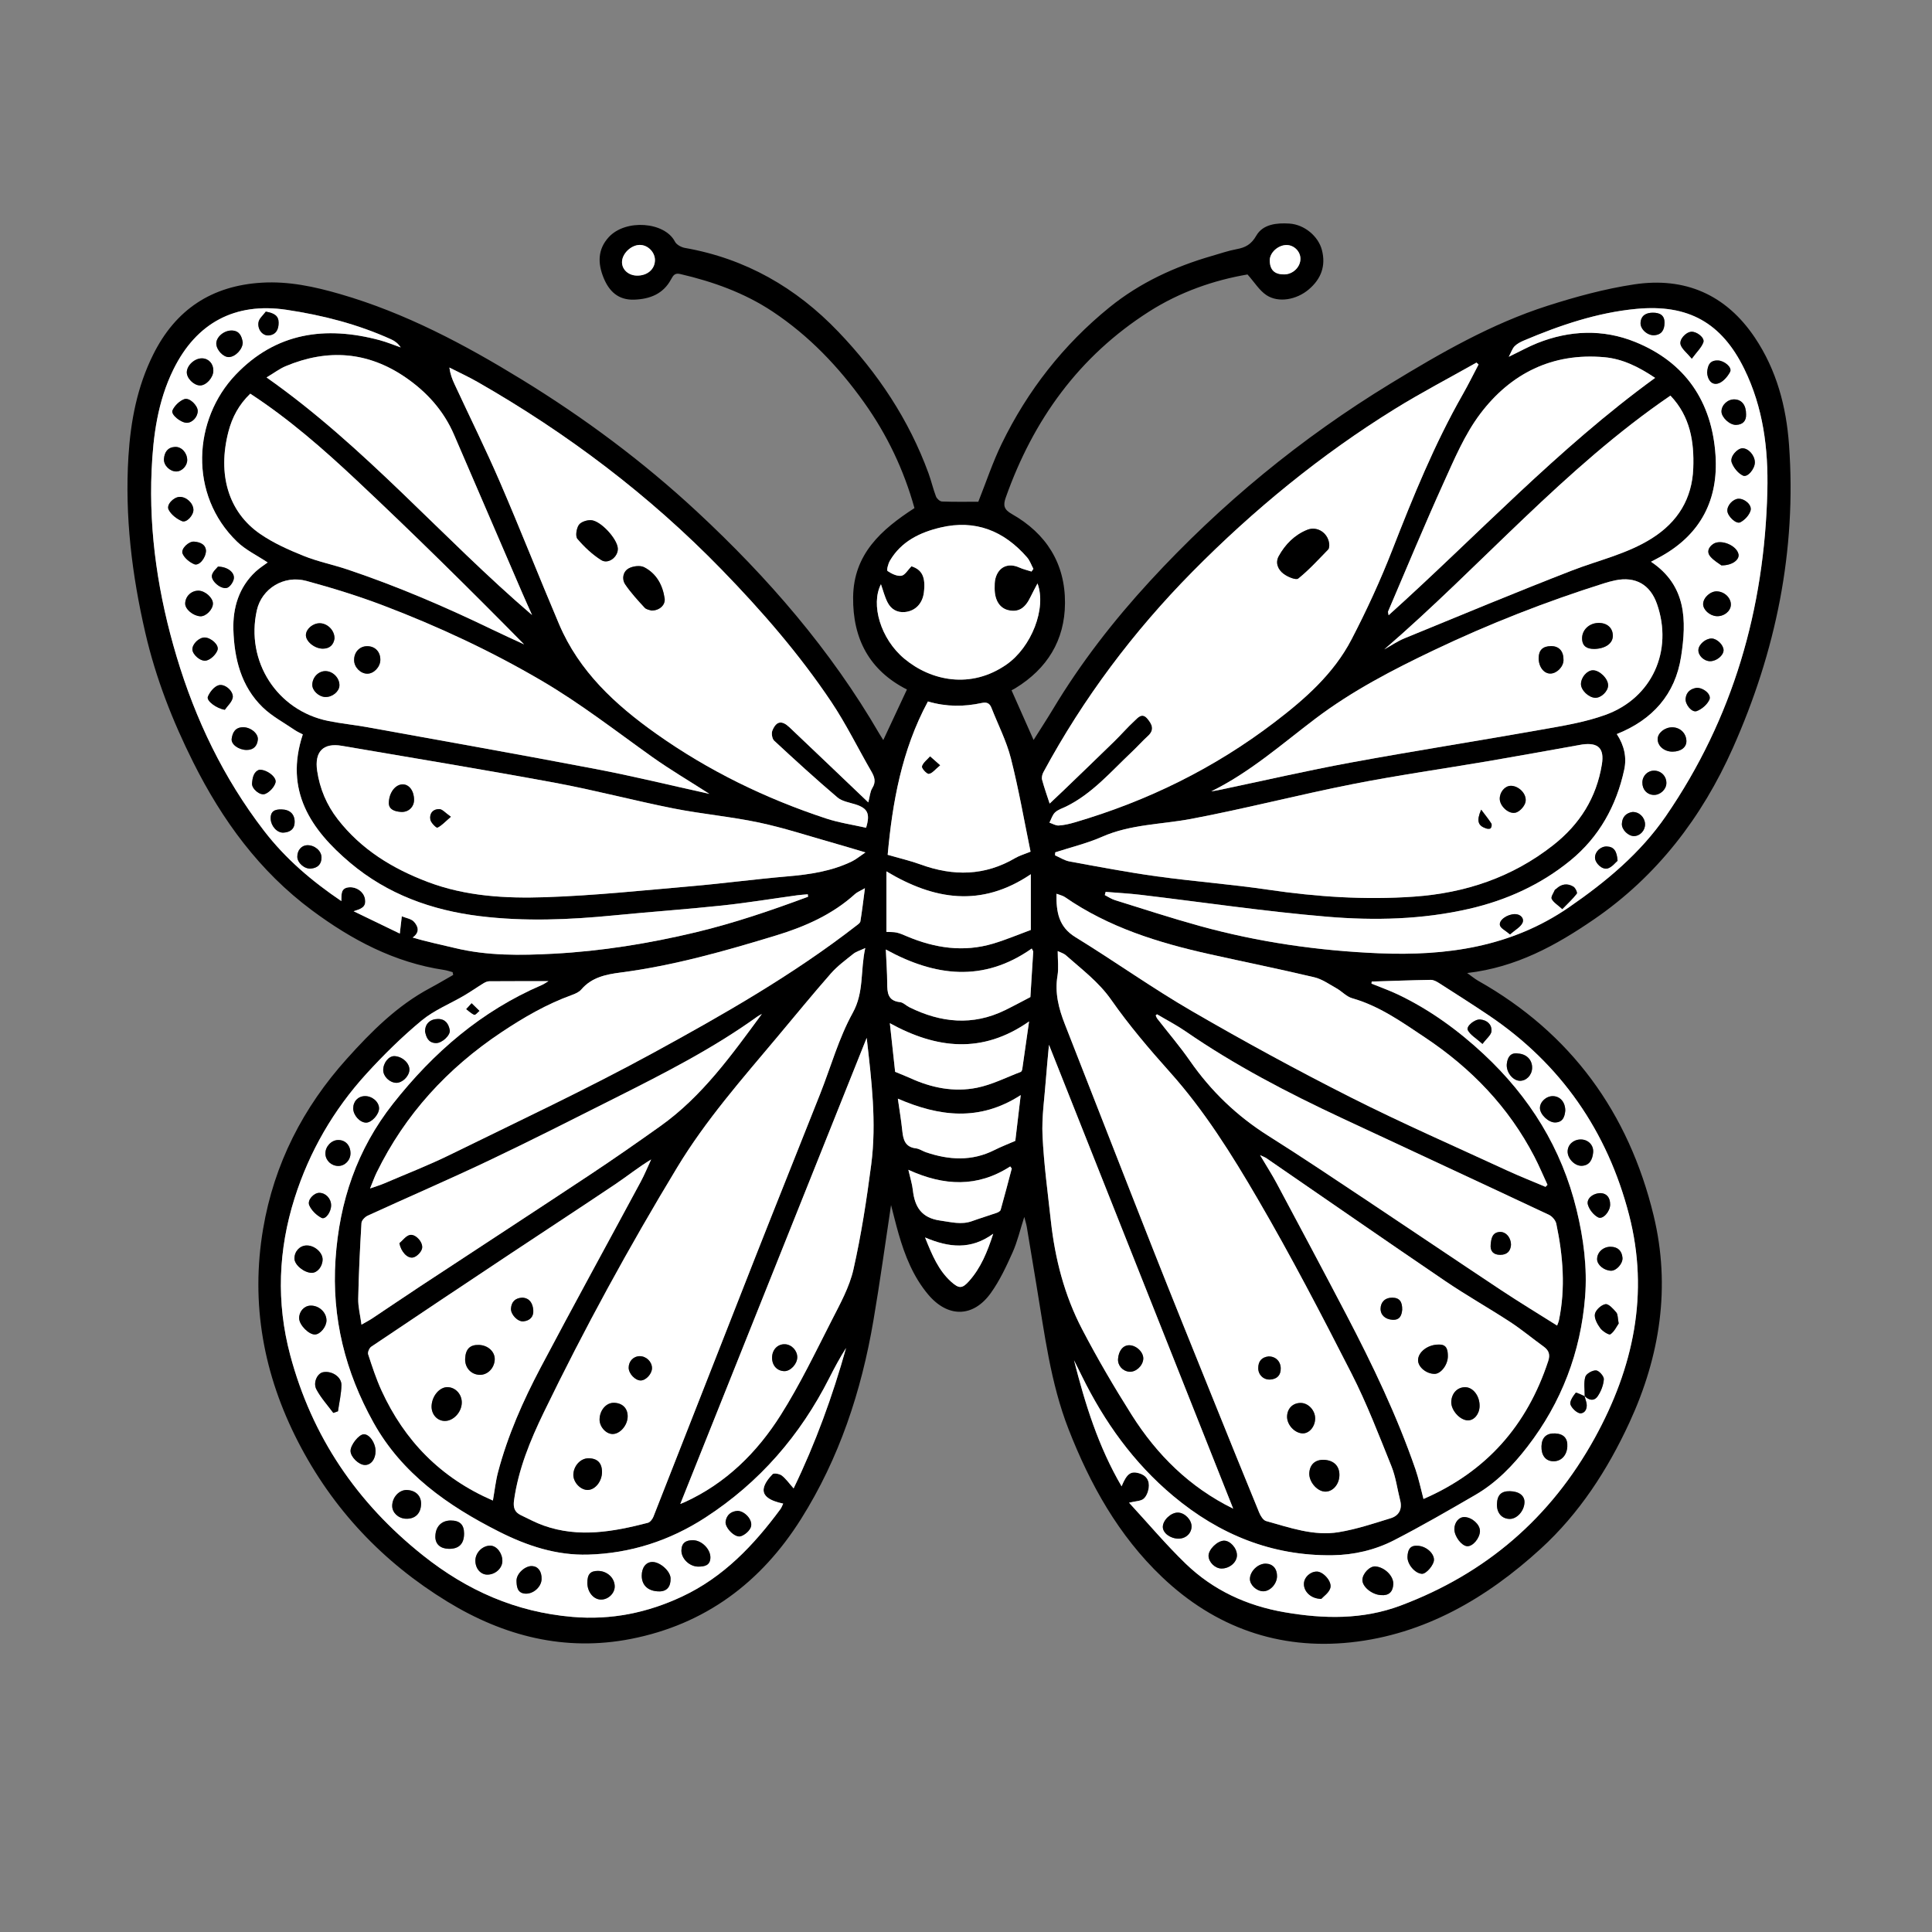 <?xml version="1.0" encoding="UTF-8"?>
<svg xmlns="http://www.w3.org/2000/svg" width="800" height="800" version="1.1" viewBox="0 0 800 800">
  <rect x="0" y="0" width="800" height="800" fill="#808080" stroke="none"/>
  <defs>
    <style>
      .cls-1 {
        fill: #fff;
      }
    </style>
  </defs>
  <!-- Generator: Adobe Illustrator 28.7.3, SVG Export Plug-In . SVG Version: 1.2.0 Build 164)  -->
  <g>
    <g id="Camada_1">
      <g>
        <path d="M187.41,402.54c-1.19-.31-2.36-.73-3.56-.91-20.54-3.08-38.19-12.45-54.65-24.67-21.77-16.17-37.19-37.34-49.19-61.32-8.58-17.14-15.51-34.86-19.83-53.57-5.56-24.05-8.53-48.32-7-73.04.91-14.68,3.62-28.9,10.25-42.21,9.27-18.65,24.22-28.54,45.01-29.77,11.15-.66,21.81,1.65,32.41,4.72,26.98,7.81,51.54,20.87,75.28,35.43,25.89,15.88,50.18,33.94,72.51,54.69,29.36,27.28,55.31,57.23,75.5,91.97.44.75.91,1.47,1.61,2.59,3.35-7.17,6.56-14.04,9.79-20.94-15.53-7.89-22.46-20.96-22.28-38.2.19-17.87,11.63-28.01,25.4-36.92-4.38-15.77-11.34-30.42-20.92-43.83-10.46-14.66-22.73-27.53-37.79-37.53-11.68-7.76-24.67-12.4-38.26-15.56-2.24-.52-2.89.49-3.85,2.26-3.23,5.96-8.68,8.12-15.23,8.35-6.68.23-10.45-3.54-12.71-9.13-2.38-5.89-2.49-11.68,2.19-16.77,6.98-7.59,23.16-6.35,27.39,1.88.65,1.27,2.62,2.33,4.14,2.6,25.11,4.42,46.02,16.42,63.54,34.74,16.33,17.07,29.18,36.32,37.32,58.58,1.15,3.15,1.89,6.46,3.09,9.59.35.91,1.59,2.05,2.47,2.09,5.07.2,10.15.1,15.06.1,3.22-8.09,5.92-16.26,9.64-23.93,10.72-22.09,25.6-41.11,44.67-56.57,12.52-10.16,27.02-16.86,42.52-21.32,3.35-.96,6.67-2.13,10.09-2.76,3.69-.68,6.08-1.94,8.21-5.64,2.72-4.74,8.53-5.31,13.73-4.96,6.22.42,11.93,5.27,13.41,10.93,1.72,6.6-.34,12.04-5.49,16.38-5.01,4.22-12.44,5.61-17.43,2.35-2.95-1.93-4.96-5.31-7.88-8.59-13.93,2.37-27.99,7.23-40.75,15.36-29.05,18.52-48,44.88-59.38,77.07-1.13,3.21-.73,4.91,2.54,6.76,14.25,8.08,22.12,20.47,22.01,36.95-.1,15.38-7.39,27.12-20.53,35.17-.52.32-1.08.59-1.6.88,2.99,6.75,5.94,13.38,9.13,20.57,2.88-4.58,5.59-8.73,8.15-12.98,11.43-19.01,24.97-36.43,39.95-52.72,29.41-31.98,62.68-59.33,99.79-81.94,20.69-12.61,41.72-24.72,64.92-32.15,11.71-3.75,23.73-7.03,35.86-8.86,20.95-3.16,38.01,4.15,50.01,22.07,8.99,13.42,12.98,28.5,14.13,44.38,3.17,43.86-5.5,85.67-23.27,125.55-12.77,28.65-31.39,53.04-57.55,70.96-15.63,10.71-32.08,19.84-52.46,22.19,1.95,1.38,3.18,2.43,4.56,3.21,38.5,21.72,62.34,54.69,72.64,97.17,7.15,29.48,2.69,58.24-9.98,85.7-9.08,19.67-20.77,37.71-36.8,52.35-22.37,20.44-48.13,35.48-78.63,38.73-29.71,3.16-56.21-6.18-78.15-27.08-18.01-17.16-29.74-38.26-38.69-61.18-7.52-19.27-9.94-39.63-13.32-59.8-1.34-8-2.63-16-3.98-23.99-.2-1.16-.57-2.29-1.04-4.12-1.74,5.4-2.85,10.26-4.85,14.72-2.59,5.78-5.32,11.64-8.98,16.76-7.33,10.25-17.84,10.35-26.01.6-6.12-7.3-9.58-16-12.19-25.05-1.16-4.03-2.14-8.12-3.14-11.94-2.4,15.86-4.58,31.95-7.32,47.95-4.98,29.15-14.09,56.86-29.96,82.06-16.57,26.32-39.71,43.62-70.42,49.64-27.29,5.34-52.57-1.11-75.98-15.42-26.71-16.32-47.52-38.34-61.85-66.2-14.28-27.76-19.73-57.15-14.49-88.14,4.55-26.93,16.55-50.31,34.74-70.53,10.12-11.26,20.78-21.94,34.35-29.19,3.26-1.74,6.43-3.64,9.63-5.46-.08-.39-.16-.78-.24-1.17ZM437.97,393.82c0,3.78.43,7.07-.09,10.19-1.18,7.08.49,13.57,3.03,20.04,12.21,31.1,24.3,62.25,36.56,93.33,7.96,20.18,16.12,40.29,24.23,60.41,6.52,16.19,13.06,32.37,19.69,48.51.56,1.37,1.66,3.18,2.86,3.52,9.83,2.73,19.71,6.31,30.07,4.61,7.31-1.2,14.44-3.58,21.55-5.78,3.39-1.04,4.84-3.72,3.9-7.4-1.2-4.71-1.81-9.65-3.61-14.11-5.23-12.95-10.24-26.06-16.57-38.48-12.42-24.33-25.03-48.6-38.79-72.18-10.72-18.38-22.04-36.52-36.38-52.55-8.56-9.57-16.94-19.41-24.28-29.91-5.24-7.5-12.27-12.67-18.84-18.52-.84-.74-2.05-1.06-3.34-1.69ZM612.24,150.93c-.29-.26-.58-.52-.87-.78-11.29,6.38-22.82,12.39-33.83,19.21-30.71,19.01-58.52,41.8-83.84,67.45-24.39,24.71-45.12,52.32-61.66,82.95-.48.9-.79,2.19-.54,3.13.92,3.39,2.1,6.7,3.13,9.86,1.95-1.84,3.86-3.62,5.74-5.43,7.01-6.75,14.04-13.49,21-20.29,2.86-2.79,5.47-5.83,8.4-8.53,1.41-1.3,3.09-3.52,5.3-.92,1.92,2.26,3.09,4.56.29,7.14-2.39,2.19-4.56,4.62-6.92,6.85-8.51,8.03-16.19,17.07-26.96,22.38-1.57.77-3.38,1.3-4.6,2.45-1.12,1.06-1.59,2.81-2.34,4.25,1.28.42,2.58,1.25,3.83,1.18,2.22-.13,4.45-.65,6.59-1.28,30.12-8.82,57.81-22.41,82.83-41.51,12.63-9.65,24.45-20.04,31.84-34.26,6.26-12.04,11.97-24.45,16.9-37.09,8.58-21.98,17.42-43.79,29.14-64.34,2.32-4.06,4.38-8.27,6.56-12.41ZM358.29,392.55c-2.23,1.06-3.81,1.49-4.99,2.43-3.21,2.58-6.59,5.06-9.29,8.13-7.56,8.62-14.82,17.51-22.19,26.3-14.58,17.39-29.55,34.36-41.42,53.97-19.98,33.01-38.45,66.79-55.26,101.49-5.6,11.56-10.49,23.46-12.31,36.38-.41,2.95.2,4.88,2.79,6.13,3.14,1.51,6.24,3.17,9.51,4.33,14.48,5.13,28.82,2.55,43.08-1.14.94-.24,1.92-1.5,2.32-2.5,14.03-35.62,27.94-71.29,41.97-106.92,8.95-22.74,18.08-45.42,27.07-68.15,4.45-11.24,7.71-23.12,13.51-33.6,4.76-8.61,3.09-17.36,5.18-26.85ZM359.55,332.26c.63-2.42.72-4.43,1.65-5.92,1.59-2.55.97-4.55-.37-6.88-5.57-9.61-10.45-19.65-16.61-28.85-13.23-19.75-28.77-37.64-45.34-54.69-29.98-30.85-63.91-56.48-101.18-77.79-3.77-2.16-7.74-3.97-11.62-5.94.38,2.74,1.18,4.82,2.12,6.84,6.3,13.57,12.95,26.99,18.88,40.72,8.4,19.46,16.15,39.2,24.43,58.71,8.3,19.55,23.23,33.32,40.18,45.33,21.67,15.37,45.25,26.83,70.4,35.13,5.37,1.77,11.05,2.6,16.54,3.84,1.79-5.82.66-8.04-4.27-9.64-2.6-.84-5.65-1.27-7.6-2.93-8.93-7.6-17.6-15.51-26.19-23.49-.86-.79-1.21-3.05-.74-4.19,1.63-3.97,3.92-4.34,7.1-1.33,10.77,10.2,21.48,20.46,32.63,31.08ZM457.83,369.31c-.12.44-.23.88-.35,1.32,1.4.71,2.73,1.63,4.2,2.09,11.66,3.63,23.27,7.42,35.04,10.68,24.26,6.71,49.05,10.28,74.17,11.33,28.06,1.18,54.95-2.59,78.86-19.09,15.32-10.58,29.5-22.35,40.1-37.77,27.81-40.49,40.77-85.73,41.98-134.53.43-17.5-1.71-34.59-9.57-50.61-9.38-19.1-23.19-26.85-44.64-24.83-16.19,1.52-31.65,6.77-46.64,13.12-1.36.58-2.78,1.31-3.8,2.34-.95.96-1.38,2.42-2.43,4.38,4.65-2.25,8.14-4.2,11.83-5.67,13.41-5.35,27.24-5.86,40.51-.48,20.82,8.43,31.82,24.74,33.28,46.97,1.2,18.25-6.05,32.53-22.33,41.7-1.38.78-2.79,1.49-4.38,2.35,14.75,9.88,14.76,24.36,12.46,39.23-2.43,15.71-11.84,26.21-26.63,32.12,3.16,4.82,4.15,9.77,3.07,14.75-3.23,14.97-10.43,27.92-22.31,37.62-12.24,9.99-26.43,16.43-41.88,19.99-19.43,4.47-39.22,4.92-58.84,3.27-25.83-2.17-51.52-6.02-77.27-9.07-4.79-.57-9.61-.81-14.42-1.21ZM334.6,371.33c-.04-.34-.07-.69-.11-1.03-1.46.14-2.92.22-4.37.41-10.38,1.42-20.73,3.13-31.14,4.24-14.88,1.58-29.81,2.62-44.7,4.08-18.55,1.83-37.07,2.6-55.64.32-19.9-2.44-38.2-9.07-53.6-22.05-16.32-13.74-27.36-29.89-19.66-53.21-.97-.52-2.21-1.04-3.31-1.79-4.49-3.07-9.45-5.69-13.3-9.43-8.95-8.68-11.77-20.18-12.13-32.11-.27-9.04,2.24-17.58,9.22-24.09,1.68-1.56,3.66-2.79,4.97-3.77-4.35-2.91-9.08-5.15-12.66-8.6-20.18-19.47-18.23-50.67-.57-69.17,16.7-17.49,37.2-20.29,59.65-14.27,2.95.79,5.79,1.98,8.68,2.99-1.06-1.61-2.41-2.63-3.92-3.32-13.85-6.28-28.4-10.02-43.41-12.26-21.24-3.16-37.27,5.38-46.78,24.68-6.52,13.23-8.41,27.44-9.04,41.77-1.17,26.26,2.84,52.02,10.34,77.12,7.8,26.09,19.45,50.39,36.18,72.13,8.94,11.62,19.84,20.9,32.05,29.14.1-2.61-.42-5.44,3.26-5.71,3.05-.22,5.88,1.82,6.48,4.55.84,3.81-1.81,4.43-4.66,5.37,6.51,3.15,13.02,6.29,19.12,9.24.34-2.89.58-5.02.83-7.15,1.73.73,3.96,1.02,5.07,2.29,1.48,1.69,2.72,4.17-.58,6.5,5.89,1.78,11.69,2.94,17.43,4.33,13.53,3.29,27.28,3.1,40.99,2.37,19.83-1.06,39.4-4.23,58.72-8.84,15.9-3.79,31.31-9.06,46.59-14.74ZM358.36,352.97c-5.17-1.53-9.09-2.74-13.05-3.85-10.31-2.91-20.52-6.29-30.98-8.51-11.68-2.48-23.66-3.52-35.38-5.84-16.39-3.25-32.57-7.57-48.99-10.61-29.42-5.44-58.94-10.3-88.44-15.34-7.71-1.32-11.36,2.45-10.19,10.37,1.1,7.42,3.91,14.09,8.54,20.06,9.74,12.54,22.67,20.42,37.27,25.95,15.73,5.96,32.27,6.86,48.69,6.31,20.14-.67,40.24-2.8,60.33-4.54,13.29-1.15,26.52-2.93,39.81-4.07,9.27-.79,18.33-2.12,26.78-6.21,1.7-.82,3.19-2.1,5.61-3.72ZM436.94,352.94c-.03.41-.07.82-.1,1.23,2,.87,3.93,2.15,6.02,2.54,12.02,2.2,24.04,4.5,36.14,6.17,15.31,2.11,30.76,3.27,46.05,5.52,20.08,2.96,40.16,4.31,60.42,2.88,21.3-1.5,40.7-7.98,57.67-21.33,11.03-8.67,17.9-19.62,20.15-33.45,1.07-6.57-1.46-9.12-8.08-8.23-.49.07-.98.17-1.47.26-12.4,2.21-24.79,4.48-37.21,6.6-18.81,3.21-37.73,5.87-56.44,9.56-22.38,4.42-44.5,10.17-66.91,14.4-12.31,2.32-25.02,2.19-36.84,7.4-6.21,2.74-12.93,4.34-19.42,6.45ZM324.3,622.61c-5.6-1.17-8.58-3.21-8.05-6.29.37-2.15,2.07-4.24,3.66-5.9.54-.57,2.89-.15,3.82.57,1.73,1.34,3.03,3.23,4.89,5.32,9.05-18.7,16.11-38.14,21.72-58.13-2.58,4.03-4.81,8.2-6.94,12.41-12.04,23.77-28.89,43.25-51.32,57.8-14.78,9.59-31.03,14.84-48.57,15.34-13.08.37-25.2-3.6-36.9-9.52-21.21-10.73-40.19-24-51.99-45.22-11.62-20.9-17.32-43.25-15.69-67.51,1.61-24,8.87-45.5,23.83-64.49,16.73-21.22,36.58-38.37,61.6-49.12.88-.38,1.66-.96,2.74-1.59-8.55,0-16.53-.02-24.5.04-.79,0-1.65.39-2.35.81-2.72,1.66-5.32,3.5-8.07,5.11-5.89,3.46-12.45,6.08-17.63,10.37-8.12,6.74-15.72,14.22-22.84,22.03-13.62,14.94-23.62,32.22-29.72,51.48-6.77,21.37-7.64,43.14-1.84,64.94,9.01,33.82,27.62,61.22,55,83,18.29,14.55,38.45,23.48,61.94,25.47,16.1,1.37,31.04-1.73,45.38-8.45,17.08-8,29.66-21.24,40.67-36.16.49-.67.76-1.5,1.16-2.31ZM567.98,406.44c-.03.29-.06.57-.09.86,3.75,1.53,7.58,2.88,11.22,4.63,13.04,6.26,24.62,14.67,35.17,24.5,19.09,17.78,32.36,39.06,38.55,64.57,2.88,11.85,4.46,23.96,3.51,36-1.82,22.88-9.76,43.74-23.85,62.02-6.05,7.85-12.93,14.97-21.58,19.99-11.1,6.45-22.23,12.89-33.64,18.76-7.93,4.08-16.69,6.12-25.62,6.23-25.06.31-46.8-8.6-65.87-24.55-16.37-13.7-28.47-30.63-37.83-49.67-1.07-2.17-2.15-4.34-3.23-6.51,4.59,18.05,10.04,35.7,19.69,52.19,2.15-5.21,3.74-6.36,7.1-5.45,3.14.85,4.58,3.08,4.13,6.17-.23,1.6-.97,3.51-2.15,4.47-1.18.96-3.18.91-5.99,1.59,8.06,8.74,15.35,17.42,23.46,25.26,11.41,11.01,25.33,17.42,40.99,20.11,16.23,2.79,32.32,3.1,47.99-2.77,35.3-13.24,62.14-36.29,80.39-69.38,16.05-29.1,22.63-59.85,14.22-92.39-8.94-34.58-28.2-62.49-58.09-82.62-6.79-4.57-13.71-8.97-20.61-13.38-1.02-.65-2.28-1.33-3.42-1.32-8.16.13-16.31.44-24.47.7ZM293.75,328.73c-8.38-5.39-16.33-10.06-23.81-15.39-15.03-10.71-29.57-22.04-45.56-31.42-20.95-12.29-42.83-22.51-65.46-31.12-10.47-3.98-21.22-7.31-32.03-10.25-9.39-2.55-18.52,3.23-20.52,12.11-4.77,21.14,8.34,41.57,29.57,45.87,5.37,1.09,10.85,1.62,16.25,2.6,31.53,5.71,63.08,11.3,94.56,17.31,15.53,2.96,30.91,6.74,47.01,10.29ZM501.55,327.69c1.08-.19,2.17-.34,3.25-.57,18.18-3.81,36.3-8.01,54.56-11.37,26.25-4.83,52.63-8.95,78.91-13.62,8.93-1.59,18.04-3.06,26.51-6.12,19.35-6.99,28.09-26.58,21.35-45.9-2.81-8.05-8.93-11.53-17.3-9.8-1.59.33-3.16.76-4.7,1.25-24.07,7.58-47.52,16.78-70.3,27.63-17.13,8.16-33.96,16.89-49.18,28.41-13.9,10.52-27.03,22.19-43.1,30.09ZM358.15,367.79c-2.06,1.19-3.24,1.63-4.1,2.41-9.38,8.51-20.75,13.51-32.54,17.11-21.22,6.47-42.58,12.55-64.7,15.42-5.92.77-11.84,1.99-16.1,6.99-.91,1.07-2.44,1.76-3.82,2.26-10.52,3.79-20.06,9.33-29.34,15.52-22.28,14.87-39.78,33.89-51.59,58.02-.93,1.91-1.63,3.93-2.73,6.6,2.51-.88,4.18-1.37,5.76-2.05,9.17-3.93,18.49-7.54,27.43-11.94,28.08-13.79,56.46-27.09,83.9-42.07,29.08-15.88,57.94-32.32,84.24-52.74.66-.51,1.59-1.12,1.7-1.8.68-4.14,1.17-8.32,1.88-13.72ZM437.46,370.09c-.11,7.55.88,13.69,7.84,17.95,16.25,9.97,31.81,21.09,48.28,30.65,21.56,12.5,43.48,24.45,65.73,35.69,21.25,10.73,43.09,20.28,64.71,30.27,5.24,2.42,10.62,4.54,15.94,6.79l.82-.85c-1.8-3.9-3.46-7.87-5.44-11.67-10.65-20.51-26.09-36.55-45.29-49.34-9.58-6.38-18.85-13.02-30.12-16.23-2.38-.68-4.3-2.87-6.55-4.14-2.98-1.67-5.92-3.79-9.16-4.55-14.44-3.42-28.98-6.36-43.46-9.59-21.17-4.72-41.7-11.08-59.8-23.61-.94-.65-2.18-.87-3.5-1.38ZM589.44,620.7c26.2-11.38,42.91-30.58,51.63-57.05.89-2.69.35-4.46-1.88-6.06-4.65-3.35-9.06-7.05-13.85-10.18-8.88-5.8-18.15-11.01-26.92-16.97-24.77-16.82-49.37-33.9-74.04-50.86-.52-.36-1.15-.56-2.61-1.26,2.67,4.5,4.96,8.05,6.94,11.77,9.63,18.05,19.27,36.09,28.75,54.22,10.88,20.79,21.01,41.93,28.68,64.15,1.33,3.85,2.15,7.88,3.31,12.25ZM204.09,621.34c.74-4.2,1.15-8.06,2.13-11.78,4.01-15.15,10.32-29.42,17.6-43.21,13.63-25.79,27.68-51.36,41.5-77.05,1.6-2.97,2.88-6.12,4.3-9.19-5.27,3.19-9.84,6.88-14.69,10.14-14.39,9.67-28.91,19.14-43.35,28.74-19.32,12.84-38.62,25.7-57.86,38.65-.81.54-1.56,2.3-1.28,3.14,1.66,5.08,3.32,10.2,5.55,15.05,9.53,20.75,24.47,36.14,46.09,45.51ZM479.07,419.99c-.17.15-.35.31-.52.46.21.45.36.96.66,1.34,4.51,5.81,9.32,11.41,13.51,17.45,8.75,12.59,19.5,22.9,32.49,31.08,13.72,8.64,27.18,17.69,40.68,26.66,18.59,12.36,37.08,24.89,55.69,37.22,7.55,5.01,15.31,9.7,23.18,14.67.34-.93.62-1.48.74-2.07,2.8-13.44,1.72-26.81-1.07-40.09-.29-1.4-1.71-3.05-3.03-3.68-28.55-13.43-57.19-26.69-85.77-40.06-22.4-10.47-44.3-21.86-64.71-35.93-3.78-2.61-7.89-4.73-11.85-7.07ZM315.48,419.85c-.6.35-1.24.64-1.8,1.04-18.61,13.39-38.97,23.72-59.37,33.98-17.26,8.69-34.5,17.44-51.95,25.73-16.56,7.86-33.4,15.12-50.07,22.76-1.13.52-2.54,1.96-2.61,3.05-.63,10.45-1.13,20.92-1.35,31.38-.07,3.38.83,6.78,1.36,10.71,1.9-1.1,3.22-1.76,4.43-2.57,6.65-4.42,13.24-8.92,19.91-13.31,23.45-15.43,46.97-30.76,70.37-46.26,9.77-6.48,19.39-13.2,28.95-19.99,17.39-12.34,29.6-29.5,42.13-46.52ZM358.88,429.76c-25.73,64.34-51.44,128.62-77.18,192.99.56-.23,1.22-.47,1.86-.76,17.03-7.8,29.89-20.51,39.67-35.98,7.96-12.6,14.45-26.15,21.25-39.45,3.45-6.75,7.26-13.64,8.91-20.92,3.23-14.29,5.47-28.84,7.36-43.39,2.29-17.52.11-35.02-1.87-52.49ZM510.62,624.69c-25.4-63.95-50.63-127.5-76.27-192.06-.49,5.46-.94,9.79-1.26,14.13-.57,7.84-1.78,15.71-1.41,23.51.56,11.81,2.17,23.57,3.46,35.34,1.71,15.62,5.61,30.73,12.87,44.67,6.33,12.15,13.27,24.01,20.59,35.59,10.44,16.51,23.96,29.95,42.01,38.82ZM103.62,163.01c-4.74,4.57-7.49,9.76-9.04,15.71-4.59,17.66-.07,33.29,13.18,42.4,5.48,3.76,11.74,6.55,17.93,9.05,5.87,2.37,12.18,3.62,18.2,5.65,20.61,6.92,40.54,15.48,60.1,24.94,4.31,2.09,8.68,4.05,13.02,6.07-22.74-23.08-45.7-45.74-69.21-67.82-13.8-12.96-28.08-25.49-44.2-36ZM573.19,268.91c2.78-1.55,5.44-3.39,8.37-4.59,23.06-9.46,46.07-19.04,69.3-28.06,11.13-4.32,22.92-6.87,33.2-13.38,10.72-6.79,16.62-16.4,17.09-29.02.41-10.93-1.25-21.41-9.45-30.04-43.99,30.04-78.51,70.62-118.5,105.09ZM220.31,254.67c-1.35-3.03-2.72-6.04-4.04-9.09-9.43-21.85-18.85-43.71-28.26-65.57-4.27-9.93-11.23-17.63-20.02-23.69-15.66-10.79-32.35-11.98-49.73-4.68-2.45,1.03-4.63,2.7-7.89,4.65,40.95,28.8,72.64,66.46,109.94,98.38ZM685.34,156.48c-6.99-4.69-13.61-7.89-21.05-8.56-21.48-1.92-38.75,6.72-51.36,23.43-6.43,8.52-10.73,18.79-15.2,28.64-7.98,17.59-15.35,35.46-22.96,53.22-.1.24.08.6.22,1.55,36.67-32.98,70.02-68.98,110.34-98.27ZM426.74,352.64c-2.65-12.86-4.9-25.87-8.14-38.63-1.82-7.17-5.31-13.92-8.03-20.87-.75-1.92-1.9-2.52-4.04-2.05-7.27,1.57-14.57,1.65-22.28-.63-10.91,20.19-14.72,42.03-16.67,63.5,5.07,1.47,9.48,2.48,13.7,4.02,13.51,4.92,26.57,4.73,39.2-2.72,1.67-.99,3.61-1.53,6.28-2.62ZM427.14,236.66c.26-.36.51-.72.77-1.09-.87-1.61-1.47-3.44-2.64-4.78-9.55-10.97-21.41-15.75-35.82-12.34-8.53,2.02-16.27,5.74-20.96,13.75-.74,1.26-1.43,3.94-.98,4.25,1.66,1.12,3.92,2.24,5.73,1.97,1.5-.23,2.69-2.44,4.17-3.92,4.39,1.41,5.93,4.44,5.15,10.83-.56,4.62-3.58,7.73-7.89,8.12-3.25.3-5.69-1.21-7.1-3.91-1.26-2.41-1.91-5.13-2.79-7.6-4.32,8.35-.18,22.61,9.69,30.83,11.04,9.19,27.53,12.68,42.3,2.41,10.27-7.15,16.68-23.23,12.84-33.58-1.06,2.03-2,3.7-2.82,5.44-2.25,4.75-4.87,6.46-8.88,5.72-3.82-.71-6.04-4.01-6.05-9.12,0-1.36,0-2.78.33-4.08,1.28-4.87,5.31-6.62,9.88-4.55,1.61.73,3.37,1.13,5.07,1.67ZM367.04,385.88c1.57.09,2.96-.01,4.26.28,1.43.32,2.81.95,4.18,1.53,11.58,4.9,23.48,6.7,35.74,3.05,5.32-1.59,10.45-3.77,15.63-5.67v-23.07c-20.55,13.89-40.08,10.64-59.8-1.18v25.06ZM427.84,393.95c-.2-.39-.41-.78-.61-1.18-20.02,14.09-40.1,11.58-60.43.4.23,5.17.56,9.52.57,13.87.02,3.91.17,7.37,5.3,7.92,1.36.14,2.57,1.47,3.91,2.13,13,6.42,26.17,7.76,39.56,1.22,3.49-1.71,6.91-3.57,10.52-5.44.38-6.04.78-12.48,1.18-18.92ZM370.66,443.83c2.35.97,4.31,1.71,6.21,2.58,8.84,4.05,18.18,5.92,27.66,4,6.24-1.26,12.13-4.28,18.15-6.57.33-.12.57-.8.63-1.25.91-6.24,1.79-12.49,2.8-19.63-19.4,13.59-38.39,11.31-57.65.73.76,7.01,1.48,13.56,2.19,20.14ZM371.77,454.93c.67,4.75,1.4,9,1.84,13.29.38,3.7,1.18,6.75,5.65,7.29,1.43.17,2.75,1.14,4.17,1.62,9.55,3.24,19,3.79,28.32-.91,2.71-1.37,5.56-2.45,8.66-3.81.68-5.79,1.42-12.02,2.24-18.95-17.08,11.05-33.82,8.86-50.89,1.47ZM418.95,483.85c-.21-.28-.42-.56-.63-.84-13.52,8.74-27.39,8.15-42.18,1.39.78,3.43,1.59,5.89,1.86,8.41.77,7,3.62,11.54,11.36,12.61,4.47.62,8.72,1.84,13.18.22,3.38-1.22,6.83-2.25,10.22-3.44.62-.22,1.45-.71,1.6-1.23,1.6-5.69,3.08-11.4,4.6-17.11ZM383.05,512.41c2.91,7.3,5.56,13.61,10.81,18.34,3.26,2.94,4.61,2.88,7.45-.33,4.78-5.39,7.46-11.85,9.96-19.55-9.3,6.73-18.34,5.75-28.22,1.53ZM263.8,114.12c4.19.04,7.28-2.55,7.4-6.23.12-3.39-2.93-6.5-6.31-6.47-3.62.04-7.34,3.66-7.33,7.14.01,3.12,2.71,5.52,6.24,5.56ZM531.82,113.62c3.62-.05,6.72-3.11,6.66-6.57-.05-3.04-2.74-5.63-5.8-5.6-3.51.04-6.94,3.2-6.9,6.37.04,3.97,2,5.85,6.04,5.79Z"/>
        <path class="cls-1" d="M437.97,393.82c1.29.64,2.5.95,3.34,1.69,6.58,5.86,13.6,11.03,18.84,18.52,7.34,10.5,15.72,20.35,24.28,29.91,14.34,16.02,25.66,34.17,36.38,52.55,13.76,23.58,26.37,47.85,38.79,72.18,6.34,12.41,11.35,25.52,16.57,38.48,1.8,4.46,2.41,9.4,3.61,14.11.94,3.68-.52,6.35-3.9,7.4-7.11,2.19-14.25,4.58-21.55,5.78-10.36,1.7-20.23-1.88-30.07-4.61-1.2-.33-2.3-2.15-2.86-3.52-6.63-16.14-13.17-32.32-19.69-48.51-8.11-20.12-16.27-40.23-24.23-60.41-12.26-31.08-24.35-62.23-36.56-93.33-2.54-6.47-4.21-12.96-3.03-20.04.52-3.12.09-6.41.09-10.19ZM542.15,609.91c-.23,3.43,2.94,7.37,6.21,7.72,3.17.33,6.05-2.64,6.25-6.45.21-3.95-2.16-6.47-6.29-6.68-3.63-.18-5.94,1.84-6.17,5.42ZM538.63,580.93c-3.28-.03-5.59,2.25-5.68,5.6-.09,3.41,3.13,6.91,6.43,7,2.75.07,5.18-2.82,5.2-6.18.01-3.34-2.82-6.4-5.95-6.42ZM525.21,561.67c-2.75.33-4.24,1.97-4.2,4.92.03,2.78,2.3,4.89,5.11,4.63,2.75-.25,4.25-1.82,4.2-4.65-.05-2.92-2.15-4.97-5.11-4.91Z"/>
        <path class="cls-1" d="M612.24,150.93c-2.18,4.14-4.25,8.35-6.56,12.41-11.71,20.55-20.56,42.36-29.14,64.34-4.93,12.64-10.64,25.05-16.9,37.09-7.4,14.22-19.21,24.62-31.84,34.26-25.02,19.1-52.71,32.69-82.83,41.51-2.15.63-4.38,1.15-6.59,1.28-1.25.07-2.55-.76-3.83-1.18.75-1.44,1.22-3.19,2.34-4.25,1.22-1.15,3.03-1.68,4.6-2.45,10.77-5.31,18.45-14.35,26.96-22.38,2.36-2.23,4.53-4.66,6.92-6.85,2.81-2.57,1.63-4.87-.29-7.14-2.21-2.6-3.89-.38-5.3.92-2.93,2.7-5.54,5.74-8.4,8.53-6.97,6.8-13.99,13.54-21,20.29-1.88,1.81-3.79,3.59-5.74,5.43-1.03-3.16-2.22-6.47-3.13-9.86-.25-.94.05-2.23.54-3.13,16.54-30.63,37.27-58.24,61.66-82.95,25.33-25.65,53.13-48.44,83.84-67.45,11.02-6.82,22.54-12.83,33.83-19.21.29.26.58.52.87.78ZM550.43,225.73c-.16-4.78-4.81-8.08-9.11-6.35-5.23,2.1-9.11,6.03-11.82,10.93-1.55,2.82-.23,5.6,2.01,7.29,1.67,1.26,5.11,2.71,6.05,1.95,4.47-3.6,8.38-7.91,12.41-12.04.44-.45.38-1.4.46-1.78Z"/>
        <path class="cls-1" d="M358.29,392.55c-2.09,9.49-.42,18.24-5.18,26.85-5.8,10.48-9.06,22.36-13.51,33.6-9,22.73-18.12,45.4-27.07,68.15-14.02,35.63-27.94,71.29-41.97,106.92-.4,1.01-1.38,2.26-2.32,2.5-14.26,3.69-28.61,6.28-43.08,1.14-3.27-1.16-6.37-2.82-9.51-4.33-2.59-1.25-3.2-3.18-2.79-6.13,1.81-12.93,6.71-24.82,12.31-36.38,16.81-34.7,35.28-68.48,55.26-101.49,11.86-19.61,26.83-36.58,41.42-53.97,7.37-8.79,14.62-17.68,22.19-26.3,2.69-3.07,6.08-5.55,9.29-8.13,1.17-.94,2.75-1.37,4.99-2.43ZM249.28,609.53c0-3.78-1.97-5.74-5.74-5.68-3.2.05-6.02,3.16-6.13,6.74-.09,3.18,2.99,6.45,6.01,6.37,3.07-.08,5.85-3.6,5.86-7.43ZM254.16,580.87c-3.14-.04-5.8,3.04-5.89,6.82-.07,3.02,2.56,6.03,5.32,6.1,3.06.07,6.19-3.45,6.31-7.1.11-3.49-2.14-5.78-5.74-5.82ZM269.98,566.51c-.01-2.65-2.39-4.96-5.1-4.94-2.61.01-4.63,2.16-4.56,4.87.06,2.43,2.78,5.24,5.02,5.19,2.17-.05,4.65-2.78,4.64-5.11Z"/>
        <path class="cls-1" d="M359.55,332.26c-11.14-10.62-21.85-20.88-32.63-31.08-3.18-3.01-5.47-2.64-7.1,1.33-.47,1.14-.12,3.39.74,4.19,8.6,7.98,17.26,15.89,26.19,23.49,1.95,1.66,5,2.09,7.6,2.93,4.93,1.6,6.06,3.82,4.27,9.64-5.48-1.25-11.17-2.07-16.54-3.84-25.15-8.3-48.73-19.76-70.4-35.13-16.95-12.02-31.87-25.78-40.18-45.33-8.29-19.51-16.03-39.25-24.43-58.71-5.93-13.73-12.58-27.15-18.88-40.72-.94-2.02-1.74-4.1-2.12-6.84,3.88,1.97,7.85,3.79,11.62,5.94,37.27,21.31,71.2,46.94,101.18,77.79,16.57,17.05,32.11,34.95,45.34,54.69,6.16,9.2,11.05,19.25,16.61,28.85,1.35,2.32,1.97,4.32.37,6.88-.93,1.49-1.02,3.51-1.65,5.92ZM269.77,252.82c3.33.02,5.85-2.34,5.44-5.05-.82-5.54-3.42-10.3-8.48-12.9-1.68-.86-4.72-.47-6.46.53-2.31,1.33-2.9,4.36-1.35,6.63,2.35,3.44,5.2,6.55,8.04,9.62.75.81,2.23.94,2.81,1.17ZM255.82,227.01c-.3-3.94-7.08-11.41-11.1-11.62-1.71-.09-4.2.72-5.05,1.99-.99,1.46-1.48,4.67-.57,5.73,2.85,3.34,6.18,6.49,9.88,8.82,2.98,1.87,7.1-1.46,6.84-4.92Z"/>
        <path class="cls-1" d="M457.83,369.31c4.81.39,9.63.64,14.42,1.21,25.76,3.06,51.44,6.9,77.27,9.07,19.62,1.65,39.42,1.19,58.84-3.27,15.45-3.55,29.64-10,41.88-19.99,11.87-9.69,19.08-22.64,22.31-37.62,1.08-4.99.09-9.94-3.07-14.75,14.79-5.91,24.21-16.41,26.63-32.12,2.29-14.86,2.29-29.35-12.46-39.23,1.6-.85,3.01-1.57,4.38-2.35,16.28-9.16,23.53-23.45,22.33-41.7-1.46-22.23-12.47-38.54-33.28-46.97-13.27-5.37-27.09-4.87-40.51.48-3.69,1.47-7.18,3.43-11.83,5.67,1.05-1.96,1.49-3.42,2.43-4.38,1.02-1.03,2.44-1.76,3.8-2.34,14.99-6.36,30.45-11.6,46.64-13.12,21.45-2.02,35.26,5.73,44.64,24.83,7.86,16.02,10,33.11,9.57,50.61-1.21,48.8-14.17,94.04-41.98,134.53-10.59,15.42-24.77,27.19-40.1,37.77-23.9,16.5-50.79,20.27-78.86,19.09-25.12-1.06-49.91-4.62-74.17-11.33-11.76-3.25-23.38-7.05-35.04-10.68-1.47-.46-2.81-1.38-4.2-2.09.12-.44.23-.88.35-1.32ZM692.59,311.24c3.52-.03,5.83-1.86,5.72-4.51-.14-3.17-2.62-5.54-5.83-5.57-3.14-.03-6.07,2.33-6.07,4.9,0,2.89,2.77,5.21,6.19,5.18ZM712.82,234.12c4.53.05,7.52-2.41,7.05-4.63-.78-3.68-7.35-6.35-10.48-4.23-1.95,1.32-2.75,3.31-1.25,5.11,1.49,1.78,3.67,2.98,4.67,3.76ZM711.07,244.87c-2.75-.16-5.76,2.52-5.84,5.2-.07,2.38,2.68,4.9,5.55,5.08,2.95.18,5.7-1.89,5.92-4.48.24-2.87-2.42-5.61-5.63-5.79ZM723.01,171.65c.03-3.94-1.79-6.17-4.8-6.28-2.81-.09-5.38,2.3-5.39,5.01,0,2.43,3.42,5.66,6.09,5.55,2.9-.11,4.19-1.81,4.09-4.29ZM726.65,191.49c.02-2.87-2.63-5.89-5.15-5.86-2.15.02-5.29,3.48-4.45,5.85.76,2.16,2.65,4.51,4.67,5.46,1.93.9,4.92-2.81,4.93-5.44ZM685.03,319.11c-2.74-.06-4.92,2.09-4.96,4.88-.04,2.93,1.9,5.07,4.68,5.17,2.62.1,5.14-2.17,5.26-4.72.13-2.91-2.07-5.27-4.98-5.33ZM702.63,284.8c-2.3.33-4.34,1.52-4.65,4.45-.26,2.41,2.59,5.94,4.6,5.2,2.1-.78,4.33-2.71,5.25-4.72.95-2.08-2.21-4.9-5.19-4.93ZM708.11,273.79c2.65.02,5.57-2.37,5.58-4.57,0-2.13-2.71-4.8-4.92-4.83-2.48-.04-5.38,2.43-5.5,4.7-.13,2.34,2.29,4.68,4.84,4.7ZM689.24,133.76c.07-3.32-2.05-4.28-4.81-4.28-2.74,0-4.91,1.1-5.11,4.17-.17,2.65,2.91,5.37,5.71,5.16,3.07-.24,4.16-2.25,4.21-5.05ZM675.93,336.23c-2.57.43-4.23,2.03-4.34,4.93-.09,2.43,2.69,5.11,5.07,5.05,2.52-.07,4.62-2.39,4.53-4.99-.1-2.78-2.41-5.1-5.25-4.99ZM706.89,154.24c.11,2.59,1.54,5.19,4.28,4.62,2.04-.42,4.17-2.84,5.23-4.89.95-1.85-2.39-4.62-5.04-4.71-3.32-.11-4.25,1.94-4.47,4.98ZM646.92,376.44c2.35-2.42,4.37-4.27,6.01-6.4.31-.4-.6-2.39-1.41-2.88-2.47-1.51-4.97-1.16-7.12.91-.18.17-.5.25-.58.45-.51,1.24-1.7,2.86-1.3,3.68.73,1.46,2.42,2.44,4.4,4.25ZM719.87,206.52c-2.32.1-4.77,2.8-4.61,5.08.15,2.19,3.64,5.58,5.38,4.67,1.81-.95,3.68-2.94,4.23-4.85.68-2.35-2.5-5-5-4.89ZM700.54,148.52c2.09-2.85,4.01-4.61,4.79-6.78.67-1.87-2.75-4.53-5-4.37-2.29.16-5.17,3.24-4.4,5.44.63,1.81,2.5,3.19,4.61,5.71ZM669.8,356.43c-.26-4.06-1.54-5.81-4.42-5.92-2.59-.1-4.92,2.14-4.92,4.58,0,2.33,3,5.23,5.32,4.49,1.75-.56,3.09-2.39,4.02-3.15ZM625.25,386.91c2.12-1.88,4.44-3.06,5.23-4.89.69-1.59-.68-3.52-3.2-3.51-3.13.02-6.8,2.5-6.17,4.68.36,1.24,2.2,2.05,4.14,3.71Z"/>
        <path class="cls-1" d="M334.6,371.33c-15.28,5.67-30.7,10.94-46.59,14.74-19.33,4.61-38.89,7.78-58.72,8.84-13.71.73-27.46.92-40.99-2.37-5.74-1.4-11.54-2.55-17.43-4.33,3.3-2.33,2.06-4.82.58-6.5-1.11-1.27-3.34-1.56-5.07-2.29-.25,2.13-.5,4.26-.83,7.15-6.1-2.95-12.61-6.1-19.12-9.24,2.84-.94,5.49-1.56,4.66-5.37-.6-2.73-3.44-4.76-6.48-4.55-3.68.26-3.16,3.09-3.26,5.71-12.21-8.24-23.11-17.52-32.05-29.14-16.72-21.74-28.38-46.04-36.18-72.13-7.5-25.09-11.51-50.86-10.34-77.12.64-14.32,2.52-28.53,9.04-41.77,9.51-19.3,25.54-27.85,46.78-24.68,15.02,2.24,29.56,5.98,43.41,12.26,1.51.68,2.86,1.71,3.92,3.32-2.89-1.01-5.73-2.2-8.68-2.99-22.45-6.02-42.95-3.22-59.65,14.27-17.66,18.49-19.61,49.69.57,69.17,3.57,3.45,8.3,5.69,12.66,8.6-1.31.98-3.29,2.21-4.97,3.77-6.98,6.5-9.49,15.04-9.22,24.09.36,11.93,3.18,23.43,12.13,32.11,3.86,3.74,8.81,6.36,13.3,9.43,1.1.75,2.34,1.28,3.31,1.79-7.7,23.32,3.35,39.47,19.66,53.21,15.41,12.98,33.7,19.61,53.6,22.05,18.57,2.28,37.1,1.5,55.64-.32,14.89-1.47,29.82-2.5,44.7-4.08,10.41-1.11,20.76-2.82,31.14-4.24,1.45-.2,2.91-.28,4.37-.41.04.34.07.69.11,1.03ZM83.69,148.38c-2.98-.1-6.21,2.78-6.34,5.65-.11,2.53,2.85,5.54,5.49,5.57,2.52.03,5.45-3.2,5.5-6.06.05-2.92-1.9-5.08-4.65-5.17ZM100.51,141.75c-.41-2.5-1.32-4.8-4.48-4.89-3.31-.1-6.57,2.77-6.47,5.5.1,2.6,2.92,5.58,5.22,5.5,2.7-.09,5.76-3.27,5.73-6.11ZM82.29,244.59c-3.02-.1-5.53,2.27-5.61,5.29-.06,2.34,3.23,5.13,6.26,5.31,2.31.14,5.23-2.81,5.23-5.28,0-2.36-3.17-5.23-5.88-5.32ZM100.6,301.13c-3.15.03-4.32,2.16-4.67,4.78-.31,2.33,2.9,4.6,6.16,4.63,2.87.03,4.4-1.6,4.67-4.23.27-2.61-3.04-5.24-6.16-5.18ZM80.09,211.1c-.06-2.76-2.92-5.43-5.73-5.34-2.45.07-5.58,3.22-4.54,5.28,1.03,2.04,3.36,3.85,5.54,4.76,1.91.8,4.78-2.45,4.73-4.69ZM77.32,175.07c2.31.02,4.58-2.45,4.55-4.94-.03-2.22-3.42-5.66-5.58-4.85-1.98.74-4.02,2.72-4.88,4.66-.77,1.75,3.49,5.12,5.9,5.13ZM122,340.43c.05-3.29-1.93-5.19-5.42-5.27-2.74-.06-4.65.67-4.5,3.97.13,2.87,2.6,5.81,5.34,5.64,2.53-.16,4.56-1.32,4.57-4.34ZM107.37,318.73c-2.34.82-2.82,3.27-3.01,5.71-.16,2.13,3.32,5.18,5.46,4.3,1.81-.75,3.75-2.83,4.26-4.69.61-2.23-3.6-5.45-6.71-5.32ZM93.09,293.9c1.14-1.64,2.89-3.15,3.26-4.94.54-2.6-3.24-6.06-5.91-5.19-1.82.59-3.57,2.8-4.36,4.7-.73,1.75,3.63,4.91,7.01,5.43ZM84.81,263.97c-2.36-.06-5.19,2.65-5.15,4.95.04,2.08,3.41,5.24,5.9,4.57,1.82-.49,3.88-2.51,4.51-4.32.75-2.15-2.74-5.14-5.26-5.2ZM72.99,195.23c2.38,0,4.63-2.43,4.53-4.89-.12-2.98-2.45-5.44-5.11-5.28-3.03.19-4.29,2.21-4.52,4.92-.22,2.66,2.42,5.26,5.1,5.25ZM127.23,349.98c-2.38.05-4.15,2.11-4.12,4.81.03,2.48,2.96,5.12,5.65,4.87,2.7-.25,4.38-1.73,4.37-4.61-.01-2.74-2.84-5.13-5.9-5.07ZM85.3,228.05c-.14-2.54-2.27-3.56-4.93-3.78-2.22-.19-5.6,3-4.76,4.98.78,1.84,2.87,3.55,4.8,4.37,1.95.83,4.76-2.36,4.9-5.57ZM90.26,234.62c-.56.75-2.16,2.03-2.5,3.57-.5,2.3,3.61,5.89,6.16,5.25,1.22-.31,2.56-2.23,2.87-3.63.57-2.54-2.3-5.12-6.53-5.19ZM110.06,129.04c-1.05,1.47-2.77,2.83-3.02,4.42-.48,3.06,1.82,5.67,4.27,5.42,3.1-.31,4.08-2.59,4.07-5.3-.02-2.78-1.75-3.93-5.31-4.55Z"/>
        <path class="cls-1" d="M358.36,352.97c-2.42,1.62-3.91,2.89-5.61,3.72-8.45,4.09-17.51,5.42-26.78,6.21-13.29,1.14-26.52,2.92-39.81,4.07-20.09,1.75-40.19,3.87-60.33,4.54-16.42.55-32.96-.35-48.69-6.31-14.6-5.53-27.53-13.41-37.27-25.95-4.63-5.96-7.44-12.64-8.54-20.06-1.17-7.92,2.48-11.69,10.19-10.37,29.49,5.04,59.02,9.9,88.44,15.34,16.42,3.04,32.6,7.36,48.99,10.61,11.72,2.32,23.7,3.36,35.38,5.84,10.46,2.22,20.67,5.61,30.98,8.51,3.95,1.11,7.88,2.32,13.05,3.85ZM161,332.62c.09,2.59,2.42,3.4,5.04,3.57,3.03.21,5.36-2.01,5.41-4.86.07-3.71-1.95-6.54-4.67-6.55-3-.01-5.75,3.37-5.78,7.83ZM186.7,338.2c-2.32-1.62-3.5-3.11-4.73-3.16-2.65-.11-4.25,1.81-3.76,4.37.25,1.31,2.5,3.48,2.92,3.29,1.73-.81,3.1-2.38,5.58-4.5Z"/>
        <path class="cls-1" d="M436.94,352.94c6.49-2.11,13.2-3.72,19.42-6.45,11.82-5.21,24.53-5.08,36.84-7.4,22.41-4.23,44.53-9.98,66.91-14.4,18.71-3.7,37.63-6.36,56.44-9.56,12.42-2.12,24.8-4.4,37.21-6.6.49-.09.98-.19,1.47-.26,6.61-.89,9.14,1.66,8.08,8.23-2.25,13.83-9.13,24.78-20.15,33.45-16.98,13.35-36.37,19.83-57.67,21.33-20.26,1.43-40.35.08-60.42-2.88-15.29-2.25-30.74-3.41-46.05-5.52-12.1-1.67-24.12-3.97-36.14-6.17-2.09-.38-4.02-1.67-6.02-2.54.03-.41.07-.82.1-1.23ZM625.47,325.39c-2.45.09-4.57,2.73-4.46,5.54.12,2.97,3.83,6.44,6.75,5.52,1.68-.53,3.66-2.78,3.94-4.51.55-3.38-3.04-6.67-6.24-6.55ZM613.32,335.26c-2.03,4.69-1.32,6.63,2.02,7.77.59.2,1.59.26,1.91-.07.39-.41.56-1.52.28-1.97-1.14-1.79-2.5-3.44-4.21-5.73Z"/>
        <path class="cls-1" d="M324.3,622.61c-.4.81-.66,1.64-1.16,2.31-11.01,14.92-23.59,28.16-40.67,36.16-14.34,6.72-29.28,9.82-45.38,8.45-23.49-1.99-43.65-10.92-61.94-25.47-27.38-21.79-45.99-49.18-55-83-5.8-21.8-4.93-43.57,1.84-64.94,6.1-19.26,16.1-36.54,29.72-51.48,7.12-7.81,14.71-15.29,22.84-22.03,5.18-4.3,11.74-6.92,17.63-10.37,2.74-1.61,5.35-3.45,8.07-5.11.7-.43,1.56-.8,2.35-.81,7.98-.06,15.95-.04,24.5-.04-1.08.63-1.86,1.22-2.74,1.59-25.02,10.76-44.87,27.9-61.6,49.12-14.96,18.98-22.22,40.49-23.83,64.49-1.63,24.25,4.07,46.61,15.69,67.51,11.8,21.22,30.78,34.5,51.99,45.22,11.7,5.92,23.83,9.89,36.9,9.52,17.54-.5,33.79-5.75,48.57-15.34,22.43-14.55,39.28-34.03,51.32-57.8,2.13-4.21,4.36-8.38,6.94-12.41-5.61,19.99-12.66,39.42-21.72,58.13-1.86-2.08-3.16-3.98-4.89-5.32-.94-.72-3.28-1.13-3.82-.57-1.59,1.66-3.29,3.76-3.66,5.9-.53,3.08,2.45,5.13,8.05,6.29ZM138.01,585.05c.65-.22,1.29-.45,1.94-.67.51-3.62,1.38-7.24,1.43-10.87.04-3.45-4.09-6.02-7.64-5.3-2.34.48-4.22,4.3-2.71,7.13,1.86,3.48,4.61,6.49,6.98,9.71ZM180.27,636.33c0,3.06,2.08,4.93,5.56,5,4.23.08,6.38-2.09,6.34-6.41-.03-3.65-1.83-5.34-5.62-5.31-3.83.04-6.27,2.65-6.27,6.72ZM174.36,622.81c.09-3.38-2.16-5.65-5.79-5.84-3.22-.16-6.14,2.94-6.17,6.55-.02,2.8,2.47,5.19,5.58,5.34,3.86.19,6.27-2.1,6.38-6.06ZM273.13,658.96c3.03-.03,4.67-1.99,4.54-5.44-.1-2.94-4.26-6.7-7.45-6.74-2.68-.04-4.49,2.25-4.49,5.69,0,4.08,2.8,6.53,7.4,6.49ZM208.02,646.42c.04-3.27-2.35-6.34-4.96-6.4-3.21-.07-6.18,2.85-6.22,6.12-.04,3.28,2.11,5.86,4.92,5.88,3.29.03,6.23-2.6,6.26-5.6ZM247.59,650.48c-3.17-.01-4.4,1.41-4.37,5.05.03,3.67,2.49,6.71,5.52,6.82,3.05.11,5.87-2.57,5.81-5.52-.07-3.5-3.17-6.34-6.95-6.35ZM123.87,545.95c.1,2.77,4.08,6.77,6.61,6.64,2.22-.11,4.77-3.33,4.71-5.93-.08-3.38-3.24-6.2-6.74-6.02-2.61.13-4.68,2.54-4.58,5.32ZM129.14,527.05c2.32-.02,4.44-2.66,4.45-5.53.01-2.93-3.38-5.88-6.67-5.8-2.82.07-5.02,2.47-4.99,5.45.02,2.62,4.06,5.91,7.22,5.88ZM287.07,637.78c-2.9-.08-4.84.97-4.91,4.19-.07,3.41,3.34,6.75,7.02,6.73,2.47-.01,4.88-.41,4.98-3.66.11-3.52-3.57-7.2-7.09-7.26ZM155.51,600.85c-.01-3.44-2.58-7.06-4.92-6.94-2.04.1-5.48,4.47-5.44,6.91.04,2.47,3.37,5.74,5.91,5.8,2.56.06,4.47-2.41,4.45-5.77ZM164.03,448.37c2.48.09,5.28-2.57,5.49-5.2.22-2.8-2.83-5.7-6.16-5.85-2.36-.11-4.68,2.77-4.68,5.78,0,2.6,2.61,5.17,5.35,5.27ZM146.26,459c.03,2.82,2.76,5.83,5.32,5.85,2.29.02,5.38-3.37,5.38-5.9,0-2.69-2.85-5.15-5.89-5.08-2.84.07-4.84,2.2-4.81,5.12ZM224.26,653.93c.11-3.18-1.38-5.28-3.88-5.45-2.85-.19-6.56,3.07-6.5,6.09.04,2.32.28,5.01,3.46,5.31,3.41.32,6.81-2.74,6.92-5.95ZM145.13,477.52c-.02-3.31-2.16-5.55-5.21-5.46-2.8.08-5.28,2.81-5.18,5.71.09,2.8,2.48,5.04,5.37,5.03,2.75,0,5.04-2.41,5.02-5.28ZM305.41,625.62c-2.62.17-4.53,1.6-4.95,4.4-.38,2.49,3.82,6.84,6.25,6.11,1.74-.53,3.91-2.43,4.29-4.09.66-2.9-2.76-6.39-5.59-6.42ZM176.02,427.16c.49,2.37,1.34,4.69,4.52,4.76,2.48.06,6.12-3.3,5.7-5.41-.51-2.6-1.83-4.62-4.96-4.57-3.21.05-5.32,2.02-5.25,5.22ZM137.11,499.02c-.05-2.79-2.29-5.1-4.93-5.09-2.22.02-5.05,2.97-4.12,5.14.91,2.12,2.99,4.14,5.07,5.22,1.67.87,4.02-2.49,3.98-5.27ZM195.28,415.43c-1.06,1.16-1.64,1.8-2.22,2.44,1.1.82,2.11,1.85,3.34,2.33.43.17,1.4-1.04,2.12-1.61-.96-.93-1.91-1.87-3.24-3.16Z"/>
        <path class="cls-1" d="M567.98,406.44c8.15-.25,16.31-.56,24.47-.7,1.14-.02,2.4.66,3.42,1.32,6.9,4.41,13.81,8.81,20.61,13.38,29.89,20.13,49.15,48.04,58.09,82.62,8.41,32.54,1.82,63.29-14.22,92.39-18.25,33.09-45.09,56.14-80.39,69.38-15.67,5.88-31.76,5.56-47.99,2.77-15.66-2.69-29.59-9.1-40.99-20.11-8.12-7.84-15.41-16.52-23.46-25.26,2.81-.68,4.82-.63,5.99-1.59,1.17-.96,1.91-2.87,2.15-4.47.45-3.09-.99-5.32-4.13-6.17-3.35-.91-4.94.24-7.1,5.45-9.65-16.48-15.11-34.14-19.69-52.19,1.08,2.17,2.16,4.33,3.23,6.51,9.35,19.04,21.45,35.97,37.83,49.67,19.07,15.96,40.81,24.86,65.87,24.55,8.93-.11,17.7-2.15,25.62-6.23,11.41-5.88,22.54-12.32,33.64-18.76,8.65-5.02,15.53-12.14,21.58-19.99,14.09-18.28,22.03-39.15,23.85-62.02.96-12.04-.63-24.15-3.51-36-6.19-25.52-19.46-46.79-38.55-64.57-10.55-9.83-22.14-18.24-35.17-24.5-3.64-1.75-7.47-3.1-11.22-4.63.03-.29.06-.57.09-.86ZM656.1,578.02c1.77,1.87,4,2.24,5.43.16,1.4-2.03,2.41-4.64,2.58-7.06.09-1.22-1.99-3.59-3.21-3.67-1.49-.1-4.08,1.37-4.46,2.66-.73,2.48-.23,5.32-.25,8.01-1.3-.5-3.49-1.71-3.74-1.39-1.1,1.4-2.59,3.56-2.15,4.85.54,1.61,2.96,3.8,4.32,3.64,2.13-.25,2.91-2.7,2.11-5.07-.24-.7-.42-1.42-.63-2.14ZM571.82,660.5c3.23.28,4.9-1.28,5.11-4.43.23-3.4-3.51-7.13-7.4-7.45-2.32-.19-5.35,2.94-5.39,5.59-.05,2.82,3.96,6.1,7.68,6.29ZM619.85,623.04c-.06,3.49,2.06,5.88,5.27,5.92,3.03.04,6.03-3.32,6.13-6.86.08-2.78-2.25-4.55-6.06-4.62-3.65-.06-5.28,1.63-5.35,5.57ZM644.02,593.56c-3.62-.2-5.61,1.64-5.72,5.28-.11,3.65,1.56,5.97,4.48,6.22,3.38.29,5.95-2.17,6.21-5.95.23-3.47-1.46-5.36-4.97-5.55ZM512.2,644.05c.06-2.91-2.79-6.14-5.37-6.09-2.76.05-6.44,3.68-6.39,6.3.05,2.61,2.7,5.21,5.33,5.23,3.34.04,6.37-2.53,6.44-5.44ZM528.79,652.71c.04-3.12-1.73-5.13-4.59-5.23-3.23-.11-6.58,3.07-6.64,6.3-.04,2.47,2.72,5.07,5.45,5.14,2.86.07,5.73-3.02,5.78-6.2ZM493.4,632.17c.08-2.8-2.83-5.81-5.66-5.84-2.87-.03-6.19,3.1-6.24,5.88-.04,2.54,3.06,4.89,6.46,4.91,3.01.01,5.36-2.12,5.44-4.95ZM670.26,548.04c-.44-2.22-.3-3.76-1-4.59-1.24-1.46-3.17-3.63-4.48-3.42-1.71.27-4.03,2.38-4.36,4.05-.36,1.77.97,4.19,2.19,5.86.95,1.29,3.62,2.96,4.21,2.56,1.64-1.12,2.58-3.24,3.43-4.46ZM586.83,640.07c-3.12-.21-3.9,1.9-4.02,4.51-.15,3.14,3.14,6.97,6,7.09,1.78.08,4.99-3.7,4.97-5.84-.03-2.83-3.48-5.74-6.95-5.77ZM612.82,633.97c.04-2.66-3.21-5.64-6.31-5.79-2.36-.11-4.32,2.21-4.28,5.07.04,2.96,2.94,6.81,5.27,7,2.32.19,5.28-3.31,5.33-6.28ZM628.59,436.24c-3.03-.47-4.32,1.44-4.64,4.24-.38,3.34,2.33,6.87,5.23,7.05,2.7.16,5.1-2.21,5.24-5.16.15-3.35-2.2-5.92-5.82-6.12ZM547.11,662.07c.88-.98,3.1-2.46,3.73-4.44.87-2.71-2.88-6.83-5.5-6.87-2.79-.05-5.37,2.36-5.42,5.06-.06,3.11,2.78,6.19,7.19,6.25ZM654.5,471.83c-3.05.04-5.36,2.17-5.38,4.99-.03,2.97,3.03,6.11,6,5.91,3.25-.23,4.27-2.76,4.56-5.42.34-3.14-2.11-5.52-5.18-5.48ZM648.15,459.89c0-3.53-2.12-5.93-5.08-6.01-2.83-.07-5.52,2.44-5.41,5.05.11,2.61,3.59,5.95,6.37,5.85,3.24-.11,3.88-2.53,4.12-4.9ZM661.33,521.47c.06,2.35,2.93,4.67,5.82,4.71,2.15.03,4.9-2.96,4.69-5.38-.26-2.86-1.92-4.5-4.88-4.54-3.14-.05-5.7,2.36-5.62,5.21ZM662.94,494.05c-3.33-.05-6.15,2.31-5.43,4.8.59,2.04,2.39,4.3,4.27,5.25,1.96.98,4.91-2.46,4.94-5.26.03-2.94-1.38-4.62-3.79-4.79ZM613.87,432.27c1.7-2.3,3.62-3.74,3.72-5.29.19-2.74-1.79-4.58-4.68-4.83-2.23-.2-5.93,2.8-5.12,4.4,1.02,2.01,3.42,3.33,6.08,5.72Z"/>
        <path class="cls-1" d="M293.75,328.73c-16.1-3.55-31.48-7.33-47.01-10.29-31.47-6.01-63.03-11.6-94.56-17.31-5.4-.98-10.88-1.51-16.25-2.6-21.23-4.3-34.34-24.73-29.57-45.87,2-8.87,11.13-14.66,20.52-12.11,10.81,2.94,21.57,6.26,32.03,10.25,22.63,8.61,44.51,18.83,65.46,31.12,16,9.38,30.54,20.71,45.56,31.42,7.48,5.33,15.43,10,23.81,15.39ZM152.11,278.96c2.69,0,5.34-2.79,5.38-5.67.05-3.41-2.17-5.73-5.46-5.72-3.16,0-5.47,2.51-5.4,5.85.06,2.9,2.67,5.54,5.48,5.54ZM138.51,264.45c.1-3.4-2.87-6.31-6.02-6.38-2.83-.06-5.64,2.23-5.82,4.73-.19,2.71,3.57,5.83,7.07,5.8,3.02-.03,4.4-1.82,4.77-4.15ZM134.7,288.62c2.84.11,5.73-2.22,5.84-4.7.13-2.98-2.44-5.81-5.47-6.01-3.01-.2-5.66,2.35-5.77,5.56-.08,2.43,2.65,5.05,5.39,5.16Z"/>
        <path class="cls-1" d="M501.55,327.69c16.06-7.9,29.19-19.56,43.1-30.09,15.22-11.52,32.05-20.25,49.18-28.41,22.78-10.85,46.23-20.05,70.3-27.63,1.55-.49,3.12-.92,4.7-1.25,8.38-1.74,14.49,1.74,17.3,9.8,6.73,19.31-2,38.91-21.35,45.9-8.47,3.06-17.58,4.54-26.51,6.12-26.28,4.67-52.66,8.79-78.91,13.62-18.27,3.36-36.38,7.56-54.56,11.37-1.07.23-2.16.38-3.25.57ZM660.1,268.71c4.6-.1,7.68-2.23,7.74-5.35.06-3.36-2.4-5.55-6.12-5.42-3.8.13-6.74,3.03-6.61,6.59.12,3.2,2.18,4.16,4.99,4.17ZM665.89,283.76c.01-2.77-3.58-6.29-6.35-6.21-2.41.07-4.86,2.91-4.89,5.68-.03,2.54,3.16,5.63,5.9,5.71,2.47.08,5.34-2.69,5.35-5.18ZM637.13,272.46c-.03,3.58,2.09,6.43,4.79,6.45,2.67.02,5.44-2.76,5.5-5.51.08-3.71-1.81-5.87-5.13-5.86-3.42,0-5.13,1.64-5.15,4.92Z"/>
        <path class="cls-1" d="M358.15,367.79c-.71,5.4-1.2,9.57-1.88,13.72-.11.68-1.04,1.29-1.7,1.8-26.3,20.41-55.16,36.86-84.24,52.74-27.44,14.98-55.81,28.28-83.9,42.07-8.94,4.39-18.27,8-27.43,11.94-1.59.68-3.26,1.17-5.76,2.05,1.1-2.67,1.79-4.69,2.73-6.6,11.81-24.13,29.31-43.15,51.59-58.02,9.28-6.19,18.82-11.73,29.34-15.52,1.38-.5,2.91-1.19,3.82-2.26,4.26-5,10.17-6.22,16.1-6.99,22.12-2.86,43.48-8.95,64.7-15.42,11.79-3.6,23.16-8.6,32.54-17.11.86-.78,2.04-1.22,4.1-2.41Z"/>
        <path class="cls-1" d="M437.46,370.09c1.32.51,2.56.73,3.5,1.38,18.1,12.53,38.63,18.89,59.8,23.61,14.48,3.23,29.03,6.17,43.46,9.59,3.23.77,6.18,2.88,9.16,4.55,2.26,1.27,4.17,3.47,6.55,4.14,11.28,3.21,20.55,9.85,30.12,16.23,19.19,12.78,34.64,28.82,45.29,49.34,1.98,3.81,3.63,7.78,5.44,11.67l-.82.85c-5.32-2.26-10.7-4.37-15.94-6.79-21.62-9.99-43.46-19.54-64.71-30.27-22.25-11.24-44.17-23.19-65.73-35.69-16.48-9.55-32.04-20.67-48.28-30.65-6.95-4.27-7.95-10.4-7.84-17.95Z"/>
        <path class="cls-1" d="M589.44,620.7c-1.16-4.37-1.98-8.4-3.31-12.25-7.67-22.22-17.81-43.36-28.68-64.15-9.48-18.13-19.11-36.17-28.75-54.22-1.98-3.71-4.27-7.26-6.94-11.77,1.46.7,2.09.9,2.61,1.26,24.67,16.96,49.27,34.04,74.04,50.86,8.77,5.96,18.04,11.17,26.92,16.97,4.79,3.13,9.2,6.83,13.85,10.18,2.23,1.61,2.77,3.37,1.88,6.06-8.72,26.47-25.43,45.67-51.63,57.05ZM612.67,582.2c.06-4.13-2.67-7.73-5.89-7.79-3.26-.06-5.68,2.42-5.84,6-.16,3.47,3.51,7.63,6.81,7.73,2.66.08,4.87-2.6,4.92-5.94ZM595.76,556.76c-4.51-.06-8.64,3.11-8.57,6.57.06,2.8,3.5,5.59,6.87,5.56,2.58-.02,5.5-3.76,5.47-7.37-.02-2.4-.35-4.9-3.77-4.75ZM580.62,542.33c.04-3.18-.99-4.95-4.07-4.99-3.11-.03-4.84,1.92-4.88,4.53-.04,2.71,2.01,4.43,4.88,4.62,3.24.21,3.86-2.03,4.07-4.16Z"/>
        <path class="cls-1" d="M204.09,621.34c-21.62-9.37-36.56-24.75-46.09-45.51-2.23-4.85-3.89-9.97-5.55-15.05-.28-.84.48-2.6,1.28-3.14,19.24-12.95,38.55-25.81,57.86-38.65,14.44-9.6,28.96-19.07,43.35-28.74,4.85-3.26,9.41-6.95,14.69-10.14-1.43,3.07-2.7,6.21-4.3,9.19-13.82,25.69-27.88,51.25-41.5,77.05-7.28,13.79-13.6,28.06-17.6,43.21-.98,3.71-1.39,7.58-2.13,11.78ZM185.41,574.39c-3.32-.12-6.5,3.55-6.7,7.73-.17,3.45,2.27,6.24,5.46,6.27,3.52.03,6.9-3.54,7.04-7.42.13-3.5-2.48-6.46-5.8-6.58ZM198.36,556.91c-3.73-.14-5.57,1.69-5.75,5.7-.16,3.69,2.42,6.57,5.99,6.68,3.22.1,6-2.64,6.25-6.15.23-3.3-2.68-6.09-6.49-6.23ZM216.28,537.33c-3.04.15-4.48,1.78-4.7,4.45-.2,2.43,2.75,5.59,5.13,5.36,2.68-.25,4.35-1.92,4.1-4.71-.25-2.77-1.5-4.94-4.54-5.1Z"/>
        <path class="cls-1" d="M479.07,419.99c3.96,2.35,8.07,4.47,11.85,7.07,20.41,14.07,42.31,25.46,64.71,35.93,28.59,13.36,57.22,26.63,85.77,40.06,1.32.62,2.74,2.28,3.03,3.68,2.79,13.28,3.87,26.65,1.07,40.09-.12.58-.4,1.14-.74,2.07-7.87-4.97-15.63-9.66-23.18-14.67-18.61-12.34-37.1-24.86-55.69-37.22-13.5-8.98-26.97-18.02-40.68-26.66-12.99-8.18-23.74-18.49-32.49-31.08-4.19-6.03-9-11.63-13.51-17.45-.3-.39-.44-.89-.66-1.34.17-.15.35-.31.52-.46ZM625.66,515.59c.05-3.16-2.17-5.7-4.79-5.46-3.09.28-3.4,2.94-3.62,5.24-.26,2.68,1.12,4.22,3.93,4.23,2.91,0,4.27-1.59,4.47-4.01Z"/>
        <path class="cls-1" d="M315.48,419.85c-12.53,17.02-24.74,34.18-42.13,46.52-9.56,6.79-19.18,13.51-28.95,19.99-23.4,15.51-46.92,30.83-70.37,46.26-6.67,4.39-13.26,8.89-19.91,13.31-1.22.81-2.53,1.47-4.43,2.57-.53-3.93-1.42-7.33-1.36-10.71.21-10.47.72-20.93,1.35-31.38.06-1.09,1.48-2.53,2.61-3.05,16.67-7.64,33.51-14.9,50.07-22.76,17.45-8.29,34.69-17.04,51.95-25.73,20.39-10.26,40.76-20.59,59.37-33.98.56-.4,1.2-.7,1.8-1.04ZM165.39,514.79c.6,3.4,3.29,6.49,5.75,5.89,1.47-.36,3.29-2.22,3.62-3.7.58-2.59-2.78-6.18-5.11-5.58-1.61.41-2.86,2.22-4.26,3.4Z"/>
        <path class="cls-1" d="M358.88,429.76c1.98,17.47,4.15,34.96,1.87,52.49-1.9,14.54-4.13,29.1-7.36,43.39-1.65,7.28-5.46,14.17-8.91,20.92-6.79,13.31-13.28,26.86-21.25,39.45-9.78,15.47-22.65,28.18-39.67,35.98-.64.29-1.3.53-1.86.76,25.74-64.37,51.45-128.65,77.18-192.99ZM324.75,567.76c2.52.07,5.32-2.89,5.38-5.68.06-2.78-2.3-5.33-5.05-5.46-3-.14-5.3,2.17-5.38,5.41-.08,3.29,1.99,5.64,5.05,5.73Z"/>
        <path class="cls-1" d="M510.62,624.69c-18.05-8.87-31.57-22.31-42.01-38.82-7.32-11.58-14.26-23.45-20.59-35.59-7.26-13.94-11.15-29.05-12.87-44.67-1.29-11.77-2.9-23.53-3.46-35.34-.37-7.8.84-15.67,1.41-23.51.31-4.34.77-8.67,1.26-14.13,25.64,64.55,50.88,128.11,76.27,192.06ZM462.96,562.69c-.2,2.69,1.85,5.04,4.62,5.31,2.67.26,5.56-2.32,5.82-5.19.24-2.71-2.66-5.66-5.69-5.77-2.59-.1-4.5,2.17-4.75,5.65Z"/>
        <path class="cls-1" d="M103.62,163.01c16.11,10.51,30.39,23.04,44.2,36,23.51,22.07,46.47,44.74,69.21,67.82-4.34-2.02-8.71-3.99-13.02-6.07-19.56-9.46-39.49-18.02-60.1-24.94-6.02-2.02-12.33-3.28-18.2-5.65-6.2-2.5-12.46-5.29-17.93-9.05-13.26-9.1-17.77-24.74-13.18-42.4,1.55-5.95,4.29-11.13,9.04-15.71Z"/>
        <path class="cls-1" d="M573.19,268.91c39.98-34.47,74.5-75.05,118.5-105.09,8.21,8.63,9.86,19.11,9.45,30.04-.47,12.62-6.37,22.23-17.09,29.02-10.28,6.51-22.07,9.06-33.2,13.38-23.23,9.02-46.24,18.6-69.3,28.06-2.92,1.2-5.58,3.05-8.37,4.59Z"/>
        <path class="cls-1" d="M220.31,254.67c-37.29-31.92-68.98-69.58-109.94-98.38,3.26-1.95,5.44-3.62,7.89-4.65,17.38-7.3,34.07-6.11,49.73,4.68,8.79,6.05,15.74,13.76,20.02,23.69,9.41,21.86,18.83,43.72,28.26,65.57,1.31,3.04,2.69,6.06,4.04,9.09Z"/>
        <path class="cls-1" d="M685.34,156.48c-40.32,29.3-73.68,65.29-110.34,98.27-.15-.94-.32-1.31-.22-1.55,7.6-17.76,14.98-35.62,22.96-53.22,4.46-9.84,8.76-20.11,15.2-28.64,12.61-16.71,29.88-25.35,51.36-23.43,7.43.66,14.06,3.87,21.05,8.56Z"/>
        <path class="cls-1" d="M426.74,352.64c-2.66,1.1-4.6,1.64-6.28,2.62-12.63,7.45-25.69,7.64-39.2,2.72-4.22-1.54-8.62-2.55-13.7-4.02,1.95-21.47,5.76-43.31,16.67-63.5,7.71,2.28,15.01,2.2,22.28.63,2.15-.46,3.29.13,4.04,2.05,2.72,6.95,6.2,13.69,8.03,20.87,3.25,12.76,5.49,25.77,8.14,38.63ZM389.26,316.89c-1.89-1.68-3.01-2.67-4.13-3.65-1.18,1.35-2.85,2.54-3.33,4.11-.23.73,1.96,3.17,2.82,3.06,1.38-.18,2.57-1.84,4.64-3.51Z"/>
        <path class="cls-1" d="M427.14,236.66c-1.69-.55-3.46-.94-5.07-1.67-4.57-2.07-8.6-.31-9.88,4.55-.34,1.3-.34,2.72-.33,4.08.01,5.11,2.23,8.4,6.05,9.12,4.01.75,6.62-.96,8.88-5.72.82-1.73,1.76-3.41,2.82-5.44,3.84,10.35-2.56,26.43-12.84,33.58-14.77,10.28-31.26,6.78-42.3-2.41-9.87-8.22-14-22.48-9.69-30.83.88,2.46,1.53,5.19,2.79,7.6,1.41,2.7,3.86,4.21,7.1,3.91,4.31-.39,7.33-3.5,7.89-8.12.78-6.39-.76-9.42-5.15-10.83-1.47,1.48-2.67,3.69-4.17,3.92-1.82.28-4.08-.84-5.73-1.97-.45-.31.25-2.99.98-4.25,4.69-8.01,12.43-11.73,20.96-13.75,14.41-3.41,26.27,1.37,35.82,12.34,1.17,1.34,1.77,3.18,2.64,4.78-.26.36-.51.72-.77,1.09Z"/>
        <path class="cls-1" d="M367.04,385.88v-25.06c19.72,11.82,39.25,15.06,59.8,1.18v23.07c-5.17,1.9-10.31,4.08-15.63,5.67-12.26,3.66-24.15,1.85-35.74-3.05-1.37-.58-2.74-1.21-4.18-1.53-1.3-.29-2.7-.19-4.26-.28Z"/>
        <path class="cls-1" d="M427.84,393.95c-.4,6.44-.8,12.88-1.18,18.92-3.61,1.87-7.02,3.74-10.52,5.44-13.39,6.54-26.56,5.19-39.56-1.22-1.34-.66-2.55-1.99-3.91-2.13-5.13-.54-5.29-4.01-5.3-7.92-.02-4.35-.35-8.7-.57-13.87,20.33,11.17,40.41,13.69,60.43-.4.2.39.41.78.61,1.18Z"/>
        <path class="cls-1" d="M370.66,443.83c-.72-6.58-1.43-13.13-2.19-20.14,19.26,10.58,38.25,12.86,57.65-.73-1.01,7.14-1.88,13.38-2.8,19.63-.07.45-.3,1.12-.63,1.25-6.02,2.29-11.91,5.31-18.15,6.57-9.48,1.92-18.83.05-27.66-4-1.9-.87-3.87-1.61-6.21-2.58Z"/>
        <path class="cls-1" d="M371.77,454.93c17.07,7.39,33.81,9.58,50.89-1.47-.82,6.93-1.56,13.17-2.24,18.95-3.1,1.35-5.95,2.44-8.66,3.81-9.32,4.7-18.77,4.15-28.32.91-1.41-.48-2.73-1.45-4.17-1.62-4.48-.54-5.27-3.59-5.65-7.29-.44-4.29-1.17-8.54-1.84-13.29Z"/>
        <path class="cls-1" d="M418.95,483.85c-1.51,5.71-3,11.43-4.6,17.11-.15.53-.98,1.02-1.6,1.23-3.39,1.19-6.84,2.21-10.22,3.44-4.46,1.61-8.71.39-13.18-.22-7.73-1.07-10.59-5.61-11.36-12.61-.28-2.52-1.08-4.98-1.86-8.41,14.79,6.76,28.66,7.35,42.18-1.39.21.28.42.56.63.84Z"/>
        <path class="cls-1" d="M383.05,512.41c9.88,4.21,18.92,5.2,28.22-1.53-2.49,7.7-5.18,14.16-9.96,19.55-2.84,3.2-4.19,3.27-7.45.33-5.25-4.73-7.9-11.04-10.81-18.34Z"/>
        <path class="cls-1" d="M263.8,114.12c-3.53-.03-6.23-2.43-6.24-5.56-.01-3.48,3.7-7.1,7.33-7.14,3.39-.04,6.43,3.08,6.31,6.47-.13,3.68-3.21,6.27-7.4,6.23Z"/>
        <path class="cls-1" d="M531.82,113.62c-4.05.06-6-1.82-6.04-5.79-.03-3.17,3.39-6.33,6.9-6.37,3.06-.03,5.74,2.56,5.8,5.6.06,3.46-3.04,6.52-6.66,6.57Z"/>
        <path d="M542.15,609.91c.24-3.58,2.54-5.6,6.17-5.42,4.12.21,6.5,2.73,6.29,6.68-.2,3.82-3.08,6.79-6.25,6.45-3.27-.34-6.44-4.28-6.21-7.72Z"/>
        <path d="M538.63,580.93c3.13.03,5.96,3.08,5.95,6.42-.01,3.36-2.44,6.25-5.2,6.18-3.31-.09-6.52-3.59-6.43-7,.09-3.35,2.4-5.63,5.68-5.6Z"/>
        <path d="M525.21,561.67c2.97-.06,5.06,2,5.11,4.91.05,2.83-1.45,4.4-4.2,4.65-2.81.25-5.08-1.85-5.11-4.63-.03-2.95,1.45-4.6,4.2-4.92Z"/>
        <path d="M550.43,225.73c-.09.38-.02,1.33-.46,1.78-4.03,4.13-7.94,8.44-12.41,12.04-.94.76-4.38-.69-6.05-1.95-2.24-1.69-3.56-4.47-2.01-7.29,2.7-4.9,6.59-8.83,11.82-10.93,4.3-1.73,8.95,1.57,9.11,6.35Z"/>
        <path d="M249.28,609.53c0,3.82-2.78,7.35-5.86,7.43-3.02.08-6.1-3.19-6.01-6.37.1-3.58,2.93-6.69,6.13-6.74,3.76-.06,5.74,1.9,5.74,5.68Z"/>
        <path d="M254.16,580.87c3.6.04,5.85,2.33,5.74,5.82-.12,3.64-3.25,7.17-6.31,7.1-2.76-.06-5.39-3.08-5.32-6.1.08-3.78,2.74-6.85,5.89-6.82Z"/>
        <path d="M269.98,566.51c.01,2.33-2.47,5.06-4.64,5.11-2.24.05-4.97-2.76-5.02-5.19-.06-2.71,1.95-4.86,4.56-4.87,2.71-.01,5.09,2.29,5.1,4.94Z"/>
        <path d="M269.77,252.82c-.59-.23-2.06-.36-2.81-1.17-2.84-3.07-5.69-6.19-8.04-9.62-1.55-2.27-.96-5.3,1.35-6.63,1.74-1,4.78-1.39,6.46-.53,5.06,2.6,7.66,7.36,8.48,12.9.4,2.71-2.12,5.07-5.44,5.05Z"/>
        <path d="M255.82,227.01c.26,3.46-3.86,6.79-6.84,4.92-3.71-2.33-7.03-5.48-9.88-8.82-.91-1.06-.41-4.27.57-5.73.85-1.27,3.34-2.08,5.05-1.99,4.01.21,10.8,7.67,11.1,11.62Z"/>
        <path d="M692.59,311.24c-3.42.03-6.2-2.29-6.19-5.18,0-2.57,2.93-4.93,6.07-4.9,3.21.03,5.7,2.4,5.83,5.57.12,2.65-2.2,4.47-5.72,4.51Z"/>
        <path d="M712.82,234.12c-1-.77-3.19-1.97-4.67-3.76-1.5-1.8-.7-3.79,1.25-5.11,3.13-2.12,9.69.54,10.48,4.23.47,2.22-2.52,4.68-7.05,4.63Z"/>
        <path d="M711.07,244.87c3.21.18,5.87,2.93,5.63,5.79-.22,2.59-2.97,4.67-5.92,4.48-2.87-.18-5.62-2.7-5.55-5.08.08-2.68,3.09-5.35,5.84-5.2Z"/>
        <path d="M723.01,171.65c.1,2.47-1.19,4.17-4.09,4.29-2.67.11-6.1-3.12-6.09-5.55,0-2.71,2.58-5.1,5.39-5.01,3.01.1,4.82,2.34,4.8,6.28Z"/>
        <path d="M726.65,191.49c-.01,2.63-3.01,6.35-4.93,5.44-2.01-.95-3.91-3.3-4.67-5.46-.83-2.37,2.3-5.82,4.45-5.85,2.51-.03,5.16,2.99,5.15,5.86Z"/>
        <path d="M685.03,319.11c2.91.06,5.11,2.42,4.98,5.33-.12,2.56-2.63,4.82-5.26,4.72-2.79-.1-4.73-2.25-4.68-5.17.04-2.8,2.22-4.94,4.96-4.88Z"/>
        <path d="M702.63,284.8c2.98.03,6.14,2.86,5.19,4.93-.91,2-3.15,3.94-5.25,4.72-2.01.74-4.85-2.79-4.6-5.2.31-2.93,2.35-4.12,4.65-4.45Z"/>
        <path d="M708.11,273.79c-2.55-.02-4.97-2.36-4.84-4.7.12-2.27,3.02-4.74,5.5-4.7,2.2.03,4.92,2.7,4.92,4.83,0,2.19-2.92,4.58-5.58,4.57Z"/>
        <path d="M689.24,133.76c-.05,2.81-1.14,4.82-4.21,5.05-2.8.21-5.88-2.5-5.71-5.16.19-3.08,2.36-4.17,5.11-4.17,2.76,0,4.89.95,4.81,4.28Z"/>
        <path d="M675.93,336.23c2.84-.11,5.15,2.21,5.25,4.99.09,2.6-2.01,4.92-4.53,4.99-2.37.06-5.16-2.62-5.07-5.05.11-2.91,1.77-4.5,4.34-4.93Z"/>
        <path d="M706.89,154.24c.21-3.04,1.15-5.09,4.47-4.98,2.65.09,5.99,2.86,5.04,4.71-1.06,2.06-3.19,4.47-5.23,4.89-2.74.57-4.17-2.03-4.28-4.62Z"/>
        <path d="M646.92,376.44c-1.98-1.81-3.68-2.79-4.4-4.25-.41-.82.79-2.44,1.3-3.68.08-.2.41-.28.58-.45,2.15-2.07,4.65-2.41,7.12-.91.81.49,1.72,2.48,1.41,2.88-1.65,2.14-3.67,3.99-6.01,6.4Z"/>
        <path d="M719.87,206.52c2.5-.11,5.68,2.54,5,4.89-.55,1.91-2.42,3.91-4.23,4.85-1.74.91-5.23-2.48-5.38-4.67-.16-2.28,2.29-4.98,4.61-5.08Z"/>
        <path d="M700.54,148.52c-2.11-2.52-3.98-3.9-4.61-5.71-.76-2.2,2.11-5.28,4.4-5.44,2.25-.16,5.67,2.5,5,4.37-.78,2.17-2.7,3.93-4.79,6.78Z"/>
        <path d="M669.8,356.43c-.92.77-2.27,2.59-4.02,3.15-2.32.74-5.33-2.16-5.32-4.49,0-2.44,2.34-4.69,4.92-4.58,2.88.11,4.15,1.86,4.42,5.92Z"/>
        <path d="M625.25,386.91c-1.94-1.66-3.78-2.47-4.14-3.71-.63-2.18,3.04-4.67,6.17-4.68,2.52-.01,3.89,1.91,3.2,3.51-.79,1.83-3.11,3.01-5.23,4.89Z"/>
        <path d="M83.69,148.38c2.76.09,4.7,2.25,4.65,5.17-.05,2.86-2.98,6.08-5.5,6.06-2.64-.03-5.6-3.04-5.49-5.57.13-2.87,3.36-5.75,6.34-5.65Z"/>
        <path d="M100.51,141.75c.03,2.83-3.03,6.02-5.73,6.11-2.29.07-5.12-2.9-5.22-5.5-.11-2.73,3.15-5.6,6.47-5.5,3.16.09,4.07,2.39,4.48,4.89Z"/>
        <path d="M82.29,244.59c2.71.09,5.89,2.96,5.88,5.32,0,2.47-2.92,5.41-5.23,5.28-3.04-.18-6.33-2.97-6.26-5.31.08-3.02,2.6-5.38,5.61-5.29Z"/>
        <path d="M100.6,301.13c3.12-.06,6.43,2.57,6.16,5.18-.27,2.63-1.8,4.25-4.67,4.23-3.26-.03-6.47-2.3-6.16-4.63.35-2.62,1.51-4.75,4.67-4.77Z"/>
        <path d="M80.09,211.1c.05,2.24-2.82,5.49-4.73,4.69-2.18-.91-4.51-2.72-5.54-4.76-1.04-2.06,2.09-5.21,4.54-5.28,2.81-.08,5.67,2.58,5.73,5.34Z"/>
        <path d="M77.32,175.07c-2.41-.02-6.67-3.38-5.9-5.13.86-1.94,2.9-3.92,4.88-4.66,2.16-.8,5.55,2.63,5.58,4.85.03,2.48-2.25,4.96-4.55,4.94Z"/>
        <path d="M122,340.43c-.02,3.02-2.05,4.18-4.57,4.34-2.75.17-5.21-2.78-5.34-5.64-.15-3.3,1.76-4.03,4.5-3.97,3.48.08,5.46,1.99,5.42,5.27Z"/>
        <path d="M107.37,318.73c3.11-.13,7.33,3.08,6.71,5.32-.51,1.87-2.45,3.94-4.26,4.69-2.14.89-5.62-2.16-5.46-4.3.18-2.44.66-4.89,3.01-5.71Z"/>
        <path d="M93.09,293.9c-3.38-.52-7.73-3.68-7.01-5.43.79-1.9,2.54-4.11,4.36-4.7,2.67-.87,6.46,2.59,5.91,5.19-.38,1.8-2.13,3.3-3.26,4.94Z"/>
        <path d="M84.81,263.97c2.51.07,6,3.06,5.26,5.2-.63,1.8-2.69,3.83-4.51,4.32-2.49.67-5.86-2.5-5.9-4.57-.04-2.29,2.79-5.01,5.15-4.95Z"/>
        <path d="M72.99,195.23c-2.68,0-5.32-2.59-5.1-5.25.23-2.71,1.49-4.73,4.52-4.92,2.67-.17,4.99,2.3,5.11,5.28.1,2.46-2.15,4.88-4.53,4.89Z"/>
        <path d="M127.23,349.98c3.06-.06,5.89,2.33,5.9,5.07.01,2.88-1.67,4.36-4.37,4.61-2.69.25-5.63-2.4-5.65-4.87-.03-2.7,1.74-4.76,4.12-4.81Z"/>
        <path d="M85.3,228.05c-.14,3.22-2.95,6.4-4.9,5.57-1.92-.82-4.02-2.53-4.8-4.37-.83-1.98,2.54-5.16,4.76-4.98,2.67.22,4.79,1.23,4.93,3.78Z"/>
        <path d="M90.26,234.62c4.24.07,7.1,2.64,6.53,5.19-.31,1.41-1.65,3.33-2.87,3.63-2.54.64-6.65-2.95-6.16-5.25.33-1.55,1.94-2.82,2.5-3.57Z"/>
        <path d="M110.06,129.04c3.56.62,5.3,1.77,5.31,4.55.02,2.71-.97,4.99-4.07,5.3-2.45.24-4.75-2.37-4.27-5.42.25-1.59,1.97-2.95,3.02-4.42Z"/>
        <path d="M161,332.62c.03-4.46,2.77-7.85,5.78-7.83,2.72.01,4.73,2.84,4.67,6.55-.05,2.85-2.37,5.07-5.41,4.86-2.62-.18-4.95-.98-5.04-3.57Z"/>
        <path d="M186.7,338.2c-2.47,2.12-3.85,3.69-5.58,4.5-.42.2-2.67-1.98-2.92-3.29-.49-2.55,1.11-4.48,3.76-4.37,1.24.05,2.41,1.54,4.73,3.16Z"/>
        <path d="M625.47,325.39c3.19-.12,6.79,3.17,6.24,6.55-.28,1.73-2.26,3.98-3.94,4.51-2.92.92-6.63-2.55-6.75-5.52-.11-2.81,2.01-5.44,4.46-5.54Z"/>
        <path d="M613.32,335.26c1.71,2.28,3.07,3.94,4.21,5.73.29.45.11,1.56-.28,1.97-.32.34-1.32.28-1.91.07-3.34-1.14-4.05-3.07-2.02-7.77Z"/>
        <path d="M138.01,585.05c-2.37-3.21-5.12-6.22-6.98-9.71-1.51-2.83.37-6.65,2.71-7.13,3.55-.72,7.68,1.85,7.64,5.3-.05,3.63-.92,7.24-1.43,10.87-.65.22-1.29.45-1.94.67Z"/>
        <path d="M180.27,636.33c0-4.07,2.44-6.68,6.27-6.72,3.8-.04,5.59,1.66,5.62,5.31.03,4.32-2.11,6.49-6.34,6.41-3.48-.06-5.56-1.94-5.56-5Z"/>
        <path d="M174.36,622.81c-.11,3.96-2.52,6.25-6.38,6.06-3.1-.16-5.6-2.55-5.58-5.34.03-3.61,2.96-6.71,6.17-6.55,3.63.19,5.88,2.46,5.79,5.84Z"/>
        <path d="M273.13,658.96c-4.6.05-7.4-2.4-7.4-6.49,0-3.44,1.81-5.73,4.49-5.69,3.2.05,7.35,3.81,7.45,6.74.12,3.45-1.52,5.4-4.54,5.44Z"/>
        <path d="M208.02,646.42c-.04,3.01-2.97,5.63-6.26,5.6-2.81-.02-4.96-2.6-4.92-5.88.04-3.27,3.01-6.18,6.22-6.12,2.62.05,5,3.13,4.96,6.4Z"/>
        <path d="M247.59,650.48c3.78.01,6.88,2.85,6.95,6.35.06,2.95-2.76,5.62-5.81,5.52-3.03-.11-5.49-3.14-5.52-6.82-.03-3.64,1.2-5.06,4.37-5.05Z"/>
        <path d="M123.87,545.95c-.1-2.78,1.97-5.18,4.58-5.32,3.5-.18,6.66,2.64,6.74,6.02.06,2.61-2.49,5.82-4.71,5.93-2.53.13-6.51-3.87-6.61-6.64Z"/>
        <path d="M129.14,527.05c-3.16.03-7.2-3.26-7.22-5.88-.03-2.98,2.18-5.38,4.99-5.45,3.29-.08,6.68,2.87,6.67,5.8-.01,2.88-2.13,5.51-4.45,5.53Z"/>
        <path d="M287.07,637.78c3.52.05,7.19,3.74,7.09,7.26-.1,3.24-2.51,3.64-4.98,3.66-3.68.02-7.09-3.31-7.02-6.73.07-3.21,2.02-4.27,4.91-4.19Z"/>
        <path d="M155.51,600.85c.01,3.35-1.89,5.83-4.45,5.77-2.54-.06-5.87-3.32-5.91-5.8-.04-2.44,3.4-6.81,5.44-6.91,2.34-.12,4.9,3.5,4.92,6.94Z"/>
        <path d="M164.03,448.37c-2.74-.09-5.35-2.66-5.35-5.27,0-3.02,2.32-5.89,4.68-5.78,3.33.15,6.38,3.05,6.16,5.85-.21,2.63-3.01,5.28-5.49,5.2Z"/>
        <path d="M146.26,459c-.04-2.93,1.96-5.06,4.81-5.12,3.04-.07,5.89,2.39,5.89,5.08,0,2.53-3.09,5.92-5.38,5.9-2.56-.03-5.29-3.03-5.32-5.85Z"/>
        <path d="M224.26,653.93c-.11,3.21-3.51,6.26-6.92,5.95-3.18-.3-3.41-2.99-3.46-5.31-.06-3.02,3.65-6.28,6.5-6.09,2.49.17,3.98,2.27,3.88,5.45Z"/>
        <path d="M145.13,477.52c.02,2.87-2.27,5.28-5.02,5.28-2.89,0-5.28-2.23-5.37-5.03-.1-2.9,2.38-5.63,5.18-5.71,3.05-.09,5.19,2.15,5.21,5.46Z"/>
        <path d="M305.41,625.62c2.83.04,6.26,3.53,5.59,6.42-.38,1.66-2.55,3.57-4.29,4.09-2.43.73-6.63-3.62-6.25-6.11.42-2.8,2.33-4.24,4.95-4.4Z"/>
        <path d="M176.02,427.16c-.07-3.2,2.04-5.17,5.25-5.22,3.13-.05,4.45,1.97,4.96,4.57.42,2.11-3.22,5.47-5.7,5.41-3.18-.08-4.03-2.39-4.52-4.76Z"/>
        <path d="M137.11,499.02c.05,2.78-2.31,6.14-3.98,5.27-2.08-1.08-4.16-3.1-5.07-5.22-.93-2.17,1.9-5.12,4.12-5.14,2.63-.02,4.88,2.3,4.93,5.09Z"/>
        <path d="M195.28,415.43c1.33,1.3,2.28,2.23,3.24,3.16-.72.58-1.69,1.78-2.12,1.61-1.23-.48-2.24-1.52-3.34-2.33.58-.64,1.16-1.28,2.22-2.44Z"/>
        <path d="M571.82,660.5c-3.73-.19-7.74-3.47-7.68-6.29.05-2.65,3.07-5.78,5.39-5.59,3.88.32,7.62,4.05,7.4,7.45-.21,3.15-1.88,4.71-5.11,4.43Z"/>
        <path d="M619.85,623.04c.07-3.93,1.7-5.63,5.35-5.57,3.81.07,6.14,1.84,6.06,4.62-.1,3.54-3.1,6.9-6.13,6.86-3.21-.04-5.33-2.42-5.27-5.92Z"/>
        <path d="M644.02,593.56c3.51.19,5.21,2.08,4.97,5.55-.25,3.78-2.83,6.25-6.21,5.95-2.93-.25-4.6-2.58-4.48-6.22.11-3.64,2.1-5.47,5.72-5.28Z"/>
        <path d="M512.2,644.05c-.06,2.91-3.1,5.48-6.44,5.44-2.63-.03-5.28-2.63-5.33-5.23-.05-2.62,3.63-6.25,6.39-6.3,2.59-.05,5.44,3.18,5.37,6.09Z"/>
        <path d="M528.79,652.71c-.04,3.19-2.91,6.27-5.78,6.2-2.74-.06-5.5-2.66-5.45-5.14.06-3.22,3.41-6.41,6.64-6.3,2.86.1,4.63,2.11,4.59,5.23Z"/>
        <path d="M493.4,632.17c-.08,2.83-2.43,4.97-5.44,4.95-3.41-.02-6.51-2.37-6.46-4.91.05-2.79,3.37-5.92,6.24-5.88,2.83.03,5.75,3.03,5.66,5.84Z"/>
        <path d="M670.26,548.04c-.85,1.21-1.8,3.34-3.43,4.46-.6.41-3.27-1.26-4.21-2.56-1.22-1.67-2.55-4.09-2.19-5.86.33-1.66,2.66-3.78,4.36-4.05,1.31-.21,3.24,1.96,4.48,3.42.7.83.56,2.37,1,4.59Z"/>
        <path d="M586.83,640.07c3.47.03,6.92,2.94,6.95,5.77.02,2.13-3.2,5.91-4.97,5.84-2.86-.12-6.14-3.95-6-7.09.12-2.61.9-4.73,4.02-4.51Z"/>
        <path d="M612.82,633.97c-.05,2.97-3.02,6.47-5.33,6.28-2.33-.19-5.23-4.04-5.27-7-.03-2.87,1.92-5.18,4.28-5.07,3.11.15,6.36,3.13,6.31,5.79Z"/>
        <path d="M628.59,436.24c3.63.21,5.98,2.78,5.82,6.12-.13,2.96-2.54,5.33-5.24,5.16-2.9-.18-5.62-3.71-5.23-7.05.32-2.8,1.61-4.71,4.64-4.24Z"/>
        <path d="M547.11,662.07c-4.42-.06-7.26-3.14-7.19-6.25.05-2.7,2.64-5.11,5.42-5.06,2.62.05,6.37,4.16,5.5,6.87-.63,1.98-2.86,3.45-3.73,4.44Z"/>
        <path d="M654.5,471.83c3.07-.04,5.52,2.34,5.18,5.48-.29,2.66-1.31,5.19-4.56,5.42-2.97.21-6.03-2.94-6-5.91.03-2.81,2.33-4.95,5.38-4.99Z"/>
        <path d="M648.15,459.89c-.24,2.37-.88,4.79-4.12,4.9-2.78.1-6.26-3.24-6.37-5.85-.11-2.61,2.58-5.12,5.41-5.05,2.96.07,5.08,2.47,5.08,6.01Z"/>
        <path d="M656.2,578.13c.01-2.69-.48-5.53.25-8.01.38-1.3,2.97-2.76,4.46-2.66,1.22.08,3.3,2.44,3.21,3.67-.17,2.43-1.18,5.04-2.58,7.06-1.43,2.08-3.66,1.7-5.43-.16l.1.11Z"/>
        <path d="M661.33,521.47c-.08-2.85,2.48-5.26,5.62-5.21,2.96.04,4.63,1.69,4.88,4.54.22,2.42-2.54,5.41-4.69,5.38-2.89-.04-5.75-2.36-5.82-4.71Z"/>
        <path d="M662.94,494.05c2.4.18,3.81,1.86,3.79,4.79-.02,2.79-2.98,6.24-4.94,5.26-1.88-.94-3.68-3.21-4.27-5.25-.72-2.5,2.1-4.86,5.43-4.8Z"/>
        <path d="M613.87,432.27c-2.66-2.39-5.06-3.71-6.08-5.72-.81-1.6,2.9-4.6,5.12-4.4,2.89.25,4.87,2.09,4.68,4.83-.11,1.56-2.02,2.99-3.72,5.29Z"/>
        <path d="M656.1,578.02c.21.71.39,1.43.63,2.14.8,2.37.03,4.82-2.11,5.07-1.36.16-3.78-2.03-4.32-3.64-.43-1.29,1.05-3.45,2.15-4.85.25-.32,2.44.89,3.74,1.39,0,0-.1-.11-.1-.11Z"/>
        <path d="M152.11,278.96c-2.81,0-5.42-2.63-5.48-5.54-.07-3.34,2.24-5.84,5.4-5.85,3.29,0,5.51,2.31,5.46,5.72-.04,2.88-2.68,5.67-5.38,5.67Z"/>
        <path d="M138.51,264.45c-.37,2.32-1.75,4.12-4.77,4.15-3.5.03-7.26-3.09-7.07-5.8.18-2.5,2.99-4.79,5.82-4.73,3.14.07,6.12,2.98,6.02,6.38Z"/>
        <path d="M134.7,288.62c-2.74-.11-5.48-2.72-5.39-5.16.11-3.21,2.76-5.76,5.77-5.56,3.03.21,5.6,3.04,5.47,6.01-.11,2.49-3,4.81-5.84,4.7Z"/>
        <path d="M660.1,268.71c-2.81,0-4.87-.97-4.99-4.17-.13-3.57,2.81-6.46,6.61-6.59,3.71-.13,6.18,2.05,6.12,5.42-.06,3.12-3.15,5.25-7.74,5.35Z"/>
        <path d="M665.89,283.76c-.01,2.48-2.88,5.26-5.35,5.18-2.74-.09-5.93-3.17-5.9-5.71.03-2.76,2.49-5.61,4.89-5.68,2.78-.07,6.37,3.44,6.35,6.21Z"/>
        <path d="M637.13,272.46c.03-3.28,1.73-4.91,5.15-4.92,3.32,0,5.21,2.15,5.13,5.86-.06,2.75-2.83,5.53-5.5,5.51-2.7-.02-4.81-2.87-4.79-6.45Z"/>
        <path d="M612.67,582.2c-.05,3.34-2.26,6.01-4.92,5.94-3.3-.1-6.97-4.26-6.81-7.73.16-3.57,2.58-6.05,5.84-6,3.22.06,5.95,3.66,5.89,7.79Z"/>
        <path d="M595.76,556.76c3.42-.14,3.75,2.35,3.77,4.76.03,3.61-2.89,7.35-5.47,7.37-3.37.03-6.81-2.76-6.87-5.56-.07-3.46,4.06-6.62,8.57-6.57Z"/>
        <path d="M580.62,542.33c-.22,2.13-.83,4.37-4.07,4.16-2.87-.19-4.92-1.91-4.88-4.62.04-2.6,1.77-4.56,4.88-4.53,3.09.03,4.11,1.81,4.07,4.99Z"/>
        <path d="M185.41,574.39c3.32.12,5.92,3.07,5.8,6.58-.14,3.88-3.52,7.45-7.04,7.42-3.19-.02-5.63-2.82-5.46-6.27.2-4.18,3.38-7.85,6.7-7.73Z"/>
        <path d="M198.36,556.91c3.81.14,6.72,2.93,6.49,6.23-.24,3.51-3.03,6.25-6.25,6.15-3.57-.11-6.15-2.99-5.99-6.68.18-4.02,2.01-5.84,5.75-5.7Z"/>
        <path d="M216.28,537.33c3.03.16,4.29,2.33,4.54,5.1.25,2.79-1.43,4.46-4.1,4.71-2.38.23-5.33-2.93-5.13-5.36.22-2.67,1.66-4.3,4.7-4.45Z"/>
        <path d="M625.66,515.59c-.21,2.42-1.56,4.02-4.47,4.01-2.81,0-4.2-1.55-3.93-4.23.22-2.3.52-4.95,3.62-5.24,2.62-.24,4.84,2.3,4.79,5.46Z"/>
        <path d="M165.39,514.79c1.41-1.18,2.66-2.99,4.26-3.4,2.32-.6,5.69,3,5.11,5.58-.33,1.48-2.14,3.34-3.62,3.7-2.46.61-5.15-2.49-5.75-5.89Z"/>
        <path d="M324.75,567.76c-3.06-.09-5.13-2.44-5.05-5.73.08-3.24,2.37-5.55,5.38-5.41,2.75.13,5.11,2.68,5.05,5.46-.06,2.79-2.86,5.75-5.38,5.68Z"/>
        <path d="M462.96,562.69c.26-3.48,2.16-5.74,4.75-5.65,3.03.11,5.93,3.06,5.69,5.77-.26,2.87-3.15,5.44-5.82,5.19-2.77-.27-4.82-2.62-4.62-5.31Z"/>
        <path d="M389.26,316.89c-2.07,1.68-3.26,3.33-4.64,3.51-.86.11-3.04-2.33-2.82-3.06.48-1.56,2.15-2.76,3.33-4.11,1.12.99,2.23,1.98,4.13,3.65Z"/>
      </g>
    </g>
  </g>
</svg>